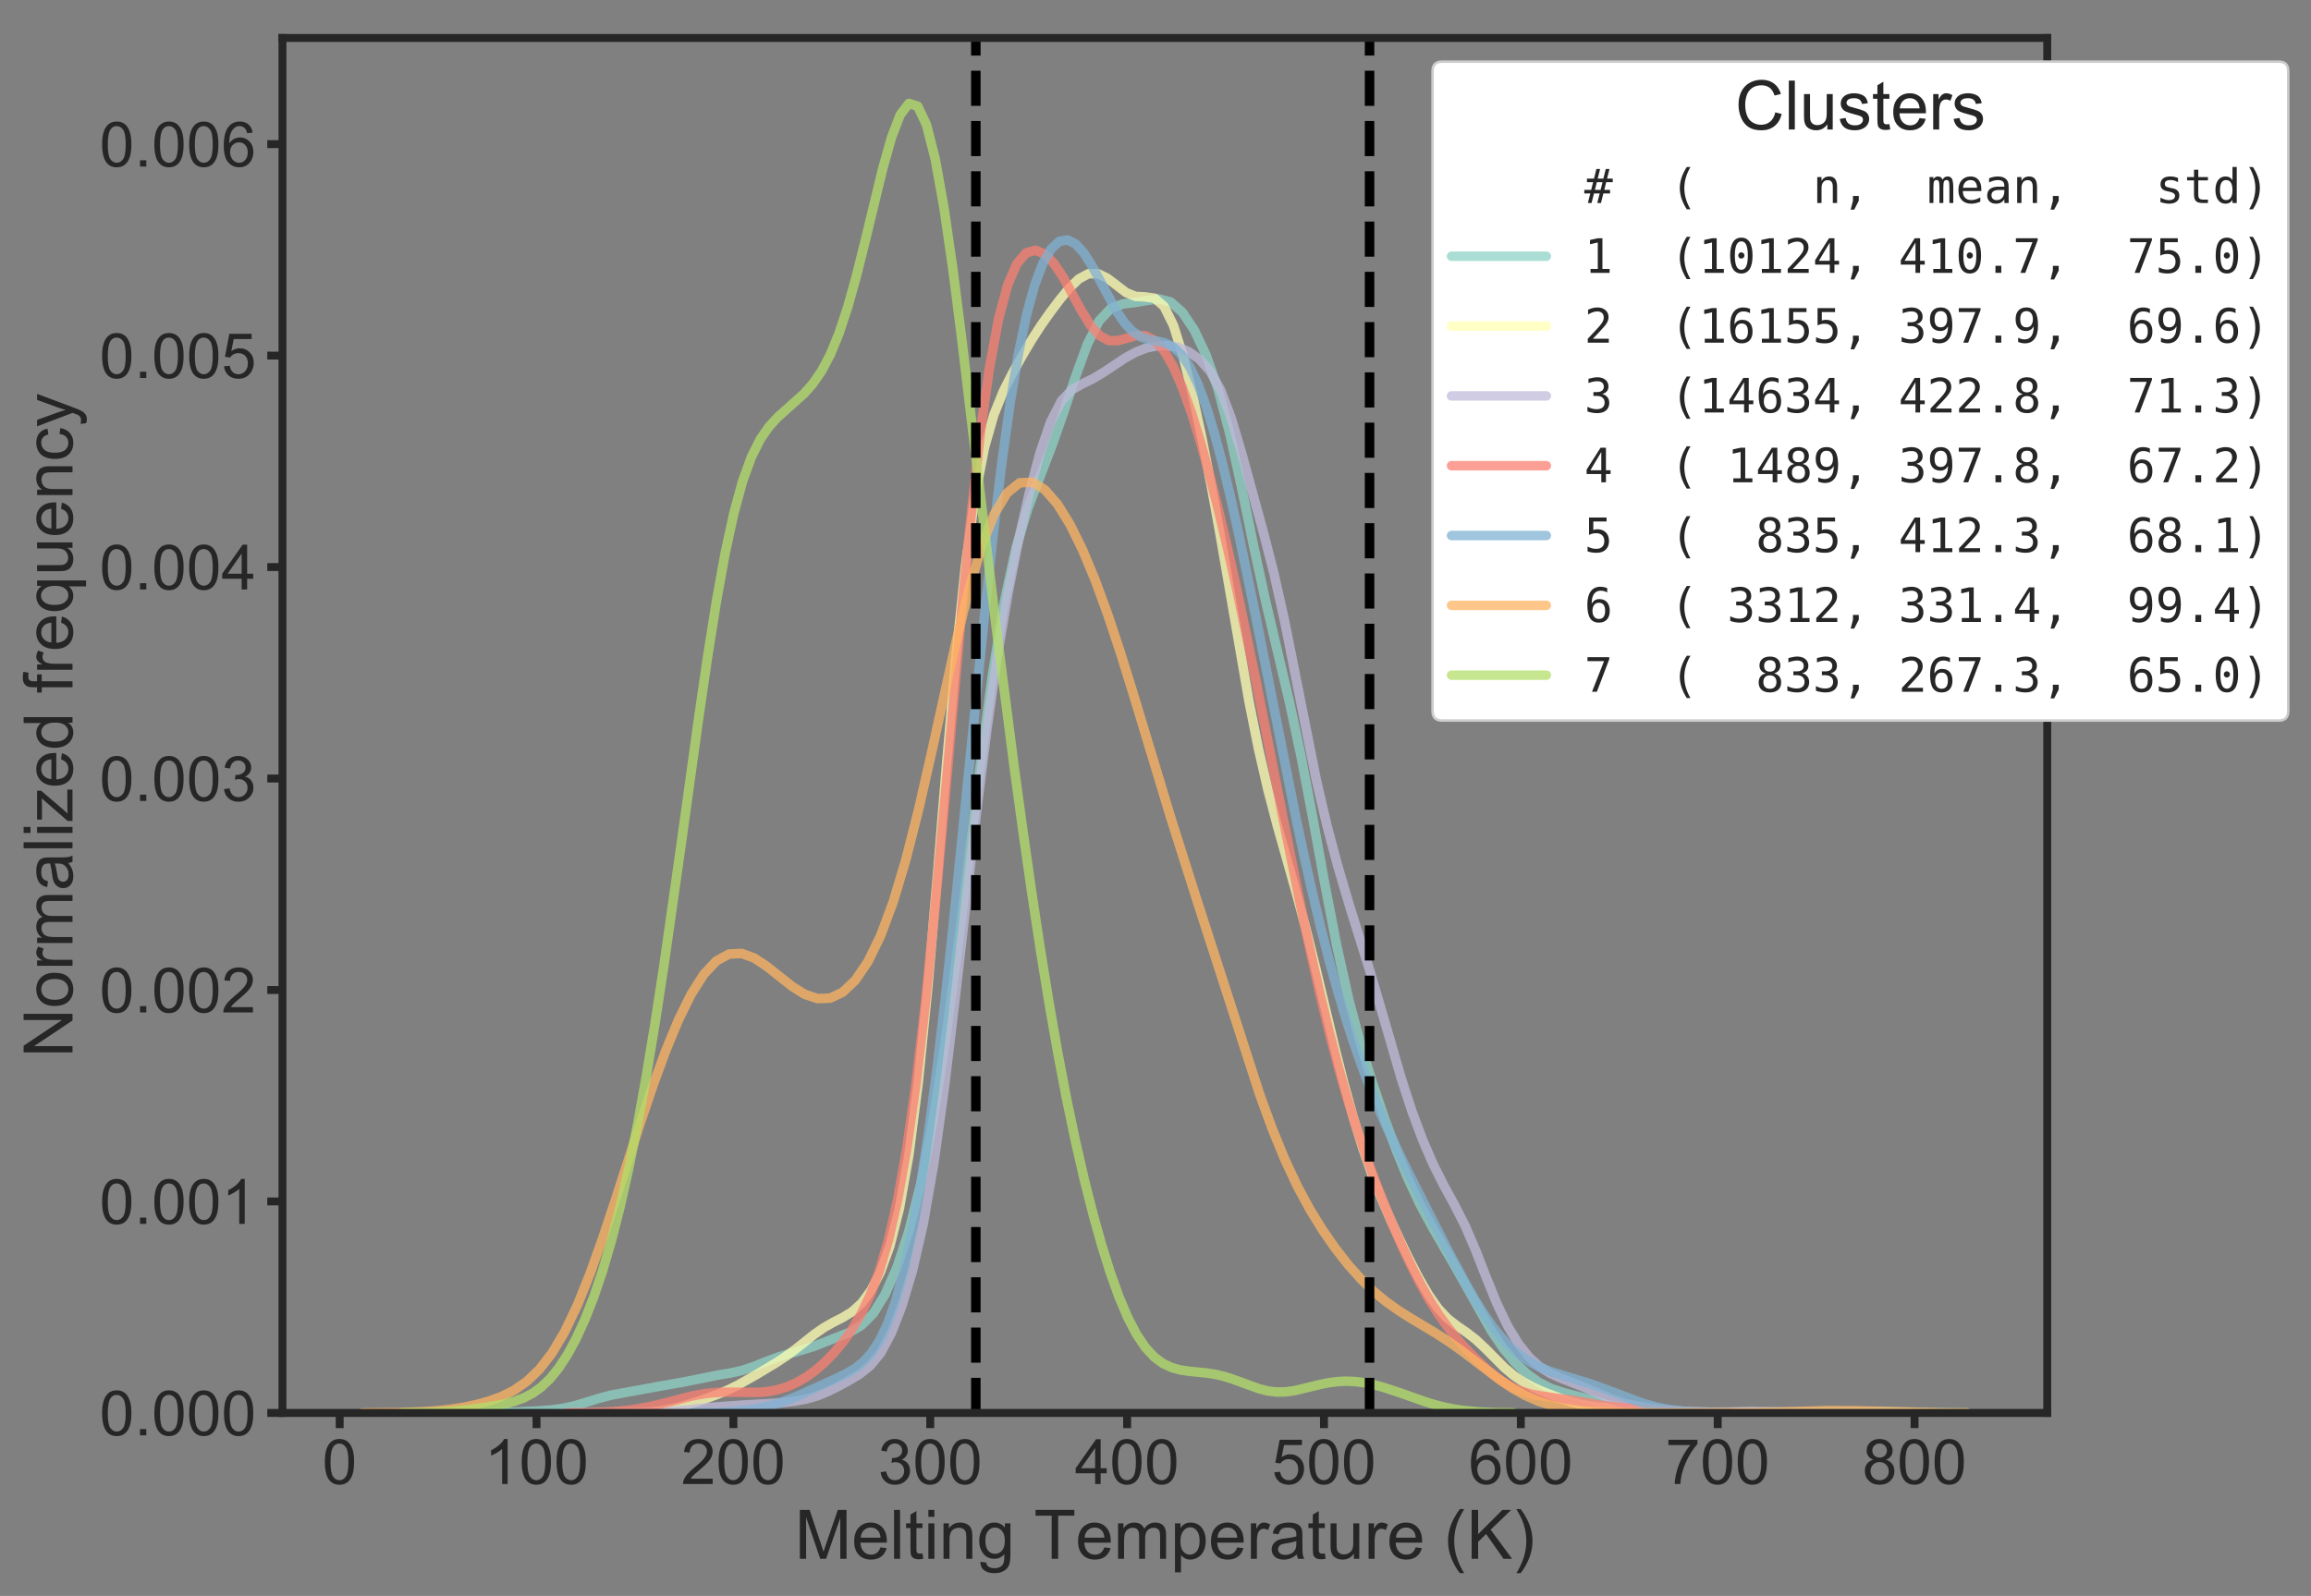 <?xml version="1.0" encoding="utf-8" standalone="no"?>
<!DOCTYPE svg PUBLIC "-//W3C//DTD SVG 1.1//EN"
  "http://www.w3.org/Graphics/SVG/1.1/DTD/svg11.dtd">
<!-- Created with matplotlib (https://matplotlib.org/) -->
<svg height="504.758pt" version="1.1" viewBox="0 0 730.718 504.758" width="730.718pt" xmlns="http://www.w3.org/2000/svg" xmlns:xlink="http://www.w3.org/1999/xlink">
 <rect x="0" y="0" width="730.718" height="504.758" fill="#808080" stroke="none"/>
 <defs>
  <style type="text/css">
*{stroke-linecap:butt;stroke-linejoin:round;}
  </style>
 </defs>
 <g id="figure_1">
  <g id="patch_1">
   <path d="M 0 504.758 
L 730.718 504.758 
L 730.718 0 
L 0 0 
z
" style="fill:none;"/>
  </g>
  <g id="axes_1">
   <g id="patch_2">
    <path d="M 89.314 446.88 
L 647.314 446.88 
L 647.314 12 
L 89.314 12 
z
" style="fill:none;"/>
   </g>
   <g id="matplotlib.axis_1">
    <g id="xtick_1">
     <g id="line2d_1">
      <defs>
       <path d="M 0 0 
L 0 4.8 
" id="ma55164be3b" style="stroke:#262626;stroke-width:2.5;"/>
      </defs>
      <g>
       <use style="fill:#262626;stroke:#262626;stroke-width:2.5;" x="107.402" xlink:href="#ma55164be3b" y="446.88"/>
      </g>
     </g>
     <g id="text_1">
      <!-- 0 -->
      <defs>
       <path d="M 4.156 35.297 
Q 4.156 48 6.766 55.734 
Q 9.375 63.484 14.516 67.672 
Q 19.672 71.875 27.484 71.875 
Q 33.25 71.875 37.594 69.547 
Q 41.938 67.234 44.766 62.859 
Q 47.609 58.5 49.219 52.219 
Q 50.828 45.953 50.828 35.297 
Q 50.828 22.703 48.234 14.969 
Q 45.656 7.234 40.5 3 
Q 35.359 -1.219 27.484 -1.219 
Q 17.141 -1.219 11.234 6.203 
Q 4.156 15.141 4.156 35.297 
z
M 13.188 35.297 
Q 13.188 17.672 17.312 11.828 
Q 21.438 6 27.484 6 
Q 33.547 6 37.672 11.859 
Q 41.797 17.719 41.797 35.297 
Q 41.797 52.984 37.672 58.781 
Q 33.547 64.594 27.391 64.594 
Q 21.344 64.594 17.719 59.469 
Q 13.188 52.938 13.188 35.297 
z
" id="ArialMT-48"/>
      </defs>
      <g style="fill:#262626;" transform="translate(101.896 469.352)scale(0.198 -0.198)">
       <use xlink:href="#ArialMT-48"/>
      </g>
     </g>
    </g>
    <g id="xtick_2">
     <g id="line2d_2">
      <g>
       <use style="fill:#262626;stroke:#262626;stroke-width:2.5;" x="169.647" xlink:href="#ma55164be3b" y="446.88"/>
      </g>
     </g>
     <g id="text_2">
      <!-- 100 -->
      <defs>
       <path d="M 37.25 0 
L 28.469 0 
L 28.469 56 
Q 25.297 52.984 20.141 49.953 
Q 14.984 46.922 10.891 45.406 
L 10.891 53.906 
Q 18.266 57.375 23.781 62.297 
Q 29.297 67.234 31.594 71.875 
L 37.25 71.875 
z
" id="ArialMT-49"/>
      </defs>
      <g style="fill:#262626;" transform="translate(153.132 469.352)scale(0.198 -0.198)">
       <use xlink:href="#ArialMT-49"/>
       <use x="55.615" xlink:href="#ArialMT-48"/>
       <use x="111.23" xlink:href="#ArialMT-48"/>
      </g>
     </g>
    </g>
    <g id="xtick_3">
     <g id="line2d_3">
      <g>
       <use style="fill:#262626;stroke:#262626;stroke-width:2.5;" x="231.893" xlink:href="#ma55164be3b" y="446.88"/>
      </g>
     </g>
     <g id="text_3">
      <!-- 200 -->
      <defs>
       <path d="M 50.344 8.453 
L 50.344 0 
L 3.031 0 
Q 2.938 3.172 4.047 6.109 
Q 5.859 10.938 9.828 15.625 
Q 13.812 20.312 21.344 26.469 
Q 33.016 36.031 37.109 41.625 
Q 41.219 47.219 41.219 52.203 
Q 41.219 57.422 37.469 61 
Q 33.734 64.594 27.734 64.594 
Q 21.391 64.594 17.578 60.781 
Q 13.766 56.984 13.719 50.25 
L 4.688 51.172 
Q 5.609 61.281 11.656 66.578 
Q 17.719 71.875 27.938 71.875 
Q 38.234 71.875 44.234 66.156 
Q 50.25 60.453 50.25 52 
Q 50.25 47.703 48.484 43.547 
Q 46.734 39.406 42.656 34.812 
Q 38.578 30.219 29.109 22.219 
Q 21.188 15.578 18.938 13.203 
Q 16.703 10.844 15.234 8.453 
z
" id="ArialMT-50"/>
      </defs>
      <g style="fill:#262626;" transform="translate(215.377 469.352)scale(0.198 -0.198)">
       <use xlink:href="#ArialMT-50"/>
       <use x="55.615" xlink:href="#ArialMT-48"/>
       <use x="111.23" xlink:href="#ArialMT-48"/>
      </g>
     </g>
    </g>
    <g id="xtick_4">
     <g id="line2d_4">
      <g>
       <use style="fill:#262626;stroke:#262626;stroke-width:2.5;" x="294.139" xlink:href="#ma55164be3b" y="446.88"/>
      </g>
     </g>
     <g id="text_4">
      <!-- 300 -->
      <defs>
       <path d="M 4.203 18.891 
L 12.984 20.062 
Q 14.5 12.594 18.141 9.297 
Q 21.781 6 27 6 
Q 33.203 6 37.469 10.297 
Q 41.75 14.594 41.75 20.953 
Q 41.75 27 37.797 30.922 
Q 33.844 34.859 27.734 34.859 
Q 25.25 34.859 21.531 33.891 
L 22.516 41.609 
Q 23.391 41.5 23.922 41.5 
Q 29.547 41.5 34.031 44.422 
Q 38.531 47.359 38.531 53.469 
Q 38.531 58.297 35.25 61.469 
Q 31.984 64.656 26.812 64.656 
Q 21.688 64.656 18.266 61.422 
Q 14.844 58.203 13.875 51.766 
L 5.078 53.328 
Q 6.688 62.156 12.391 67.016 
Q 18.109 71.875 26.609 71.875 
Q 32.469 71.875 37.391 69.359 
Q 42.328 66.844 44.938 62.5 
Q 47.562 58.156 47.562 53.266 
Q 47.562 48.641 45.062 44.828 
Q 42.578 41.016 37.703 38.766 
Q 44.047 37.312 47.562 32.688 
Q 51.078 28.078 51.078 21.141 
Q 51.078 11.766 44.234 5.25 
Q 37.406 -1.266 26.953 -1.266 
Q 17.531 -1.266 11.297 4.344 
Q 5.078 9.969 4.203 18.891 
z
" id="ArialMT-51"/>
      </defs>
      <g style="fill:#262626;" transform="translate(277.623 469.352)scale(0.198 -0.198)">
       <use xlink:href="#ArialMT-51"/>
       <use x="55.615" xlink:href="#ArialMT-48"/>
       <use x="111.23" xlink:href="#ArialMT-48"/>
      </g>
     </g>
    </g>
    <g id="xtick_5">
     <g id="line2d_5">
      <g>
       <use style="fill:#262626;stroke:#262626;stroke-width:2.5;" x="356.385" xlink:href="#ma55164be3b" y="446.88"/>
      </g>
     </g>
     <g id="text_5">
      <!-- 400 -->
      <defs>
       <path d="M 32.328 0 
L 32.328 17.141 
L 1.266 17.141 
L 1.266 25.203 
L 33.938 71.578 
L 41.109 71.578 
L 41.109 25.203 
L 50.781 25.203 
L 50.781 17.141 
L 41.109 17.141 
L 41.109 0 
z
M 32.328 25.203 
L 32.328 57.469 
L 9.906 25.203 
z
" id="ArialMT-52"/>
      </defs>
      <g style="fill:#262626;" transform="translate(339.869 469.352)scale(0.198 -0.198)">
       <use xlink:href="#ArialMT-52"/>
       <use x="55.615" xlink:href="#ArialMT-48"/>
       <use x="111.23" xlink:href="#ArialMT-48"/>
      </g>
     </g>
    </g>
    <g id="xtick_6">
     <g id="line2d_6">
      <g>
       <use style="fill:#262626;stroke:#262626;stroke-width:2.5;" x="418.631" xlink:href="#ma55164be3b" y="446.88"/>
      </g>
     </g>
     <g id="text_6">
      <!-- 500 -->
      <defs>
       <path d="M 4.156 18.75 
L 13.375 19.531 
Q 14.406 12.797 18.141 9.391 
Q 21.875 6 27.156 6 
Q 33.5 6 37.891 10.781 
Q 42.281 15.578 42.281 23.484 
Q 42.281 31 38.062 35.344 
Q 33.844 39.703 27 39.703 
Q 22.75 39.703 19.328 37.766 
Q 15.922 35.844 13.969 32.766 
L 5.719 33.844 
L 12.641 70.609 
L 48.25 70.609 
L 48.25 62.203 
L 19.672 62.203 
L 15.828 42.969 
Q 22.266 47.469 29.344 47.469 
Q 38.719 47.469 45.156 40.969 
Q 51.609 34.469 51.609 24.266 
Q 51.609 14.547 45.953 7.469 
Q 39.062 -1.219 27.156 -1.219 
Q 17.391 -1.219 11.203 4.25 
Q 5.031 9.719 4.156 18.75 
z
" id="ArialMT-53"/>
      </defs>
      <g style="fill:#262626;" transform="translate(402.115 469.352)scale(0.198 -0.198)">
       <use xlink:href="#ArialMT-53"/>
       <use x="55.615" xlink:href="#ArialMT-48"/>
       <use x="111.23" xlink:href="#ArialMT-48"/>
      </g>
     </g>
    </g>
    <g id="xtick_7">
     <g id="line2d_7">
      <g>
       <use style="fill:#262626;stroke:#262626;stroke-width:2.5;" x="480.877" xlink:href="#ma55164be3b" y="446.88"/>
      </g>
     </g>
     <g id="text_7">
      <!-- 600 -->
      <defs>
       <path d="M 49.75 54.047 
L 41.016 53.375 
Q 39.844 58.547 37.703 60.891 
Q 34.125 64.656 28.906 64.656 
Q 24.703 64.656 21.531 62.312 
Q 17.391 59.281 14.984 53.469 
Q 12.594 47.656 12.5 36.922 
Q 15.672 41.75 20.266 44.094 
Q 24.859 46.438 29.891 46.438 
Q 38.672 46.438 44.844 39.969 
Q 51.031 33.5 51.031 23.25 
Q 51.031 16.5 48.125 10.719 
Q 45.219 4.938 40.141 1.859 
Q 35.062 -1.219 28.609 -1.219 
Q 17.625 -1.219 10.688 6.859 
Q 3.766 14.938 3.766 33.5 
Q 3.766 54.25 11.422 63.672 
Q 18.109 71.875 29.438 71.875 
Q 37.891 71.875 43.281 67.141 
Q 48.688 62.406 49.75 54.047 
z
M 13.875 23.188 
Q 13.875 18.656 15.797 14.5 
Q 17.719 10.359 21.188 8.172 
Q 24.656 6 28.469 6 
Q 34.031 6 38.031 10.484 
Q 42.047 14.984 42.047 22.703 
Q 42.047 30.125 38.078 34.391 
Q 34.125 38.672 28.125 38.672 
Q 22.172 38.672 18.016 34.391 
Q 13.875 30.125 13.875 23.188 
z
" id="ArialMT-54"/>
      </defs>
      <g style="fill:#262626;" transform="translate(464.361 469.352)scale(0.198 -0.198)">
       <use xlink:href="#ArialMT-54"/>
       <use x="55.615" xlink:href="#ArialMT-48"/>
       <use x="111.23" xlink:href="#ArialMT-48"/>
      </g>
     </g>
    </g>
    <g id="xtick_8">
     <g id="line2d_8">
      <g>
       <use style="fill:#262626;stroke:#262626;stroke-width:2.5;" x="543.122" xlink:href="#ma55164be3b" y="446.88"/>
      </g>
     </g>
     <g id="text_8">
      <!-- 700 -->
      <defs>
       <path d="M 4.734 62.203 
L 4.734 70.656 
L 51.078 70.656 
L 51.078 63.812 
Q 44.234 56.547 37.516 44.484 
Q 30.812 32.422 27.156 19.672 
Q 24.516 10.688 23.781 0 
L 14.75 0 
Q 14.891 8.453 18.062 20.406 
Q 21.234 32.375 27.172 43.484 
Q 33.109 54.594 39.797 62.203 
z
" id="ArialMT-55"/>
      </defs>
      <g style="fill:#262626;" transform="translate(526.606 469.352)scale(0.198 -0.198)">
       <use xlink:href="#ArialMT-55"/>
       <use x="55.615" xlink:href="#ArialMT-48"/>
       <use x="111.23" xlink:href="#ArialMT-48"/>
      </g>
     </g>
    </g>
    <g id="xtick_9">
     <g id="line2d_9">
      <g>
       <use style="fill:#262626;stroke:#262626;stroke-width:2.5;" x="605.368" xlink:href="#ma55164be3b" y="446.88"/>
      </g>
     </g>
     <g id="text_9">
      <!-- 800 -->
      <defs>
       <path d="M 17.672 38.812 
Q 12.203 40.828 9.562 44.531 
Q 6.938 48.25 6.938 53.422 
Q 6.938 61.234 12.547 66.547 
Q 18.172 71.875 27.484 71.875 
Q 36.859 71.875 42.578 66.422 
Q 48.297 60.984 48.297 53.172 
Q 48.297 48.188 45.672 44.5 
Q 43.062 40.828 37.75 38.812 
Q 44.344 36.672 47.781 31.875 
Q 51.219 27.094 51.219 20.453 
Q 51.219 11.281 44.719 5.031 
Q 38.234 -1.219 27.641 -1.219 
Q 17.047 -1.219 10.547 5.047 
Q 4.047 11.328 4.047 20.703 
Q 4.047 27.688 7.594 32.391 
Q 11.141 37.109 17.672 38.812 
z
M 15.922 53.719 
Q 15.922 48.641 19.188 45.406 
Q 22.469 42.188 27.688 42.188 
Q 32.766 42.188 36.016 45.375 
Q 39.266 48.578 39.266 53.219 
Q 39.266 58.062 35.906 61.359 
Q 32.562 64.656 27.594 64.656 
Q 22.562 64.656 19.234 61.422 
Q 15.922 58.203 15.922 53.719 
z
M 13.094 20.656 
Q 13.094 16.891 14.875 13.375 
Q 16.656 9.859 20.172 7.922 
Q 23.688 6 27.734 6 
Q 34.031 6 38.125 10.047 
Q 42.234 14.109 42.234 20.359 
Q 42.234 26.703 38.016 30.859 
Q 33.797 35.016 27.438 35.016 
Q 21.234 35.016 17.156 30.906 
Q 13.094 26.812 13.094 20.656 
z
" id="ArialMT-56"/>
      </defs>
      <g style="fill:#262626;" transform="translate(588.852 469.352)scale(0.198 -0.198)">
       <use xlink:href="#ArialMT-56"/>
       <use x="55.615" xlink:href="#ArialMT-48"/>
       <use x="111.23" xlink:href="#ArialMT-48"/>
      </g>
     </g>
    </g>
    <g id="text_10">
     <!-- Melting Temperature (K) -->
     <defs>
      <path d="M 7.422 0 
L 7.422 71.578 
L 21.688 71.578 
L 38.625 20.906 
Q 40.969 13.812 42.047 10.297 
Q 43.266 14.203 45.844 21.781 
L 62.984 71.578 
L 75.734 71.578 
L 75.734 0 
L 66.609 0 
L 66.609 59.906 
L 45.797 0 
L 37.25 0 
L 16.547 60.938 
L 16.547 0 
z
" id="ArialMT-77"/>
      <path d="M 42.094 16.703 
L 51.172 15.578 
Q 49.031 7.625 43.219 3.219 
Q 37.406 -1.172 28.375 -1.172 
Q 17 -1.172 10.328 5.828 
Q 3.656 12.844 3.656 25.484 
Q 3.656 38.578 10.391 45.797 
Q 17.141 53.031 27.875 53.031 
Q 38.281 53.031 44.875 45.953 
Q 51.469 38.875 51.469 26.031 
Q 51.469 25.25 51.422 23.688 
L 12.75 23.688 
Q 13.234 15.141 17.578 10.594 
Q 21.922 6.062 28.422 6.062 
Q 33.25 6.062 36.672 8.594 
Q 40.094 11.141 42.094 16.703 
z
M 13.234 30.906 
L 42.188 30.906 
Q 41.609 37.453 38.875 40.719 
Q 34.672 45.797 27.984 45.797 
Q 21.922 45.797 17.797 41.75 
Q 13.672 37.703 13.234 30.906 
z
" id="ArialMT-101"/>
      <path d="M 6.391 0 
L 6.391 71.578 
L 15.188 71.578 
L 15.188 0 
z
" id="ArialMT-108"/>
      <path d="M 25.781 7.859 
L 27.047 0.094 
Q 23.344 -0.688 20.406 -0.688 
Q 15.625 -0.688 12.984 0.828 
Q 10.359 2.344 9.281 4.812 
Q 8.203 7.281 8.203 15.188 
L 8.203 45.016 
L 1.766 45.016 
L 1.766 51.859 
L 8.203 51.859 
L 8.203 64.703 
L 16.938 69.969 
L 16.938 51.859 
L 25.781 51.859 
L 25.781 45.016 
L 16.938 45.016 
L 16.938 14.703 
Q 16.938 10.938 17.406 9.859 
Q 17.875 8.797 18.922 8.156 
Q 19.969 7.516 21.922 7.516 
Q 23.391 7.516 25.781 7.859 
z
" id="ArialMT-116"/>
      <path d="M 6.641 61.469 
L 6.641 71.578 
L 15.438 71.578 
L 15.438 61.469 
z
M 6.641 0 
L 6.641 51.859 
L 15.438 51.859 
L 15.438 0 
z
" id="ArialMT-105"/>
      <path d="M 6.594 0 
L 6.594 51.859 
L 14.5 51.859 
L 14.5 44.484 
Q 20.219 53.031 31 53.031 
Q 35.688 53.031 39.625 51.344 
Q 43.562 49.656 45.516 46.922 
Q 47.469 44.188 48.25 40.438 
Q 48.734 37.984 48.734 31.891 
L 48.734 0 
L 39.938 0 
L 39.938 31.547 
Q 39.938 36.922 38.906 39.578 
Q 37.891 42.234 35.281 43.812 
Q 32.672 45.406 29.156 45.406 
Q 23.531 45.406 19.453 41.844 
Q 15.375 38.281 15.375 28.328 
L 15.375 0 
z
" id="ArialMT-110"/>
      <path d="M 4.984 -4.297 
L 13.531 -5.562 
Q 14.062 -9.516 16.5 -11.328 
Q 19.781 -13.766 25.438 -13.766 
Q 31.547 -13.766 34.859 -11.328 
Q 38.188 -8.891 39.359 -4.5 
Q 40.047 -1.812 39.984 6.781 
Q 34.234 0 25.641 0 
Q 14.938 0 9.078 7.719 
Q 3.219 15.438 3.219 26.219 
Q 3.219 33.641 5.906 39.906 
Q 8.594 46.188 13.688 49.609 
Q 18.797 53.031 25.688 53.031 
Q 34.859 53.031 40.828 45.609 
L 40.828 51.859 
L 48.922 51.859 
L 48.922 7.031 
Q 48.922 -5.078 46.453 -10.125 
Q 44 -15.188 38.641 -18.109 
Q 33.297 -21.047 25.484 -21.047 
Q 16.219 -21.047 10.5 -16.875 
Q 4.781 -12.703 4.984 -4.297 
z
M 12.25 26.859 
Q 12.25 16.656 16.297 11.969 
Q 20.359 7.281 26.469 7.281 
Q 32.516 7.281 36.609 11.938 
Q 40.719 16.609 40.719 26.562 
Q 40.719 36.078 36.5 40.906 
Q 32.281 45.75 26.312 45.75 
Q 20.453 45.75 16.344 40.984 
Q 12.25 36.234 12.25 26.859 
z
" id="ArialMT-103"/>
      <path id="ArialMT-32"/>
      <path d="M 25.922 0 
L 25.922 63.141 
L 2.344 63.141 
L 2.344 71.578 
L 59.078 71.578 
L 59.078 63.141 
L 35.406 63.141 
L 35.406 0 
z
" id="ArialMT-84"/>
      <path d="M 6.594 0 
L 6.594 51.859 
L 14.453 51.859 
L 14.453 44.578 
Q 16.891 48.391 20.938 50.703 
Q 25 53.031 30.172 53.031 
Q 35.938 53.031 39.625 50.641 
Q 43.312 48.25 44.828 43.953 
Q 50.984 53.031 60.844 53.031 
Q 68.562 53.031 72.703 48.75 
Q 76.859 44.484 76.859 35.594 
L 76.859 0 
L 68.109 0 
L 68.109 32.672 
Q 68.109 37.938 67.25 40.25 
Q 66.406 42.578 64.156 43.984 
Q 61.922 45.406 58.891 45.406 
Q 53.422 45.406 49.797 41.766 
Q 46.188 38.141 46.188 30.125 
L 46.188 0 
L 37.406 0 
L 37.406 33.688 
Q 37.406 39.547 35.25 42.469 
Q 33.109 45.406 28.219 45.406 
Q 24.516 45.406 21.359 43.453 
Q 18.219 41.5 16.797 37.734 
Q 15.375 33.984 15.375 26.906 
L 15.375 0 
z
" id="ArialMT-109"/>
      <path d="M 6.594 -19.875 
L 6.594 51.859 
L 14.594 51.859 
L 14.594 45.125 
Q 17.438 49.078 21 51.047 
Q 24.562 53.031 29.641 53.031 
Q 36.281 53.031 41.359 49.609 
Q 46.438 46.188 49.016 39.953 
Q 51.609 33.734 51.609 26.312 
Q 51.609 18.359 48.75 11.984 
Q 45.906 5.609 40.453 2.219 
Q 35.016 -1.172 29 -1.172 
Q 24.609 -1.172 21.109 0.688 
Q 17.625 2.547 15.375 5.375 
L 15.375 -19.875 
z
M 14.547 25.641 
Q 14.547 15.625 18.594 10.844 
Q 22.656 6.062 28.422 6.062 
Q 34.281 6.062 38.453 11.016 
Q 42.625 15.969 42.625 26.375 
Q 42.625 36.281 38.547 41.203 
Q 34.469 46.141 28.812 46.141 
Q 23.188 46.141 18.859 40.891 
Q 14.547 35.641 14.547 25.641 
z
" id="ArialMT-112"/>
      <path d="M 6.5 0 
L 6.5 51.859 
L 14.406 51.859 
L 14.406 44 
Q 17.438 49.516 20 51.266 
Q 22.562 53.031 25.641 53.031 
Q 30.078 53.031 34.672 50.203 
L 31.641 42.047 
Q 28.422 43.953 25.203 43.953 
Q 22.312 43.953 20.016 42.219 
Q 17.719 40.484 16.75 37.406 
Q 15.281 32.719 15.281 27.156 
L 15.281 0 
z
" id="ArialMT-114"/>
      <path d="M 40.438 6.391 
Q 35.547 2.25 31.031 0.531 
Q 26.516 -1.172 21.344 -1.172 
Q 12.797 -1.172 8.203 3 
Q 3.609 7.172 3.609 13.672 
Q 3.609 17.484 5.344 20.625 
Q 7.078 23.781 9.891 25.688 
Q 12.703 27.594 16.219 28.562 
Q 18.797 29.25 24.031 29.891 
Q 34.672 31.156 39.703 32.906 
Q 39.75 34.719 39.75 35.203 
Q 39.75 40.578 37.25 42.781 
Q 33.891 45.75 27.25 45.75 
Q 21.047 45.75 18.094 43.578 
Q 15.141 41.406 13.719 35.891 
L 5.125 37.062 
Q 6.297 42.578 8.984 45.969 
Q 11.672 49.359 16.75 51.188 
Q 21.828 53.031 28.516 53.031 
Q 35.156 53.031 39.297 51.469 
Q 43.453 49.906 45.406 47.531 
Q 47.359 45.172 48.141 41.547 
Q 48.578 39.312 48.578 33.453 
L 48.578 21.734 
Q 48.578 9.469 49.141 6.219 
Q 49.703 2.984 51.375 0 
L 42.188 0 
Q 40.828 2.734 40.438 6.391 
z
M 39.703 26.031 
Q 34.906 24.078 25.344 22.703 
Q 19.922 21.922 17.672 20.938 
Q 15.438 19.969 14.203 18.094 
Q 12.984 16.219 12.984 13.922 
Q 12.984 10.406 15.641 8.062 
Q 18.312 5.719 23.438 5.719 
Q 28.516 5.719 32.469 7.938 
Q 36.422 10.156 38.281 14.016 
Q 39.703 17 39.703 22.797 
z
" id="ArialMT-97"/>
      <path d="M 40.578 0 
L 40.578 7.625 
Q 34.516 -1.172 24.125 -1.172 
Q 19.531 -1.172 15.547 0.578 
Q 11.578 2.344 9.641 5 
Q 7.719 7.672 6.938 11.531 
Q 6.391 14.109 6.391 19.734 
L 6.391 51.859 
L 15.188 51.859 
L 15.188 23.094 
Q 15.188 16.219 15.719 13.812 
Q 16.547 10.359 19.234 8.375 
Q 21.922 6.391 25.875 6.391 
Q 29.828 6.391 33.297 8.422 
Q 36.766 10.453 38.203 13.938 
Q 39.656 17.438 39.656 24.078 
L 39.656 51.859 
L 48.438 51.859 
L 48.438 0 
z
" id="ArialMT-117"/>
      <path d="M 23.391 -21.047 
Q 16.109 -11.859 11.078 0.438 
Q 6.062 12.75 6.062 25.922 
Q 6.062 37.547 9.812 48.188 
Q 14.203 60.547 23.391 72.797 
L 29.688 72.797 
Q 23.781 62.641 21.875 58.297 
Q 18.891 51.562 17.188 44.234 
Q 15.094 35.109 15.094 25.875 
Q 15.094 2.391 29.688 -21.047 
z
" id="ArialMT-40"/>
      <path d="M 7.328 0 
L 7.328 71.578 
L 16.797 71.578 
L 16.797 36.078 
L 52.344 71.578 
L 65.188 71.578 
L 35.156 42.578 
L 66.5 0 
L 54 0 
L 28.516 36.234 
L 16.797 24.812 
L 16.797 0 
z
" id="ArialMT-75"/>
      <path d="M 12.359 -21.047 
L 6.062 -21.047 
Q 20.656 2.391 20.656 25.875 
Q 20.656 35.062 18.562 44.094 
Q 16.891 51.422 13.922 58.156 
Q 12.016 62.547 6.062 72.797 
L 12.359 72.797 
Q 21.531 60.547 25.922 48.188 
Q 29.688 37.547 29.688 25.922 
Q 29.688 12.75 24.625 0.438 
Q 19.578 -11.859 12.359 -21.047 
z
" id="ArialMT-41"/>
     </defs>
     <g style="fill:#262626;" transform="translate(251.304 493.012)scale(0.216 -0.216)">
      <use xlink:href="#ArialMT-77"/>
      <use x="83.301" xlink:href="#ArialMT-101"/>
      <use x="138.916" xlink:href="#ArialMT-108"/>
      <use x="161.133" xlink:href="#ArialMT-116"/>
      <use x="188.916" xlink:href="#ArialMT-105"/>
      <use x="211.133" xlink:href="#ArialMT-110"/>
      <use x="266.748" xlink:href="#ArialMT-103"/>
      <use x="322.363" xlink:href="#ArialMT-32"/>
      <use x="350.131" xlink:href="#ArialMT-84"/>
      <use x="411.043" xlink:href="#ArialMT-101"/>
      <use x="466.658" xlink:href="#ArialMT-109"/>
      <use x="549.959" xlink:href="#ArialMT-112"/>
      <use x="605.574" xlink:href="#ArialMT-101"/>
      <use x="661.189" xlink:href="#ArialMT-114"/>
      <use x="694.49" xlink:href="#ArialMT-97"/>
      <use x="750.105" xlink:href="#ArialMT-116"/>
      <use x="777.889" xlink:href="#ArialMT-117"/>
      <use x="833.504" xlink:href="#ArialMT-114"/>
      <use x="866.805" xlink:href="#ArialMT-101"/>
      <use x="922.42" xlink:href="#ArialMT-32"/>
      <use x="950.203" xlink:href="#ArialMT-40"/>
      <use x="983.504" xlink:href="#ArialMT-75"/>
      <use x="1050.203" xlink:href="#ArialMT-41"/>
     </g>
    </g>
   </g>
   <g id="matplotlib.axis_2">
    <g id="ytick_1">
     <g id="line2d_10">
      <defs>
       <path d="M 0 0 
L -4.8 0 
" id="m871715f0d5" style="stroke:#262626;stroke-width:2.5;"/>
      </defs>
      <g>
       <use style="fill:#262626;stroke:#262626;stroke-width:2.5;" x="89.314" xlink:href="#m871715f0d5" y="446.88"/>
      </g>
     </g>
     <g id="text_11">
      <!-- 0.000 -->
      <defs>
       <path d="M 9.078 0 
L 9.078 10.016 
L 19.094 10.016 
L 19.094 0 
z
" id="ArialMT-46"/>
      </defs>
      <g style="fill:#262626;" transform="translate(31.47 453.966)scale(0.198 -0.198)">
       <use xlink:href="#ArialMT-48"/>
       <use x="55.615" xlink:href="#ArialMT-46"/>
       <use x="83.398" xlink:href="#ArialMT-48"/>
       <use x="139.014" xlink:href="#ArialMT-48"/>
       <use x="194.629" xlink:href="#ArialMT-48"/>
      </g>
     </g>
    </g>
    <g id="ytick_2">
     <g id="line2d_11">
      <g>
       <use style="fill:#262626;stroke:#262626;stroke-width:2.5;" x="89.314" xlink:href="#m871715f0d5" y="379.998"/>
      </g>
     </g>
     <g id="text_12">
      <!-- 0.001 -->
      <g style="fill:#262626;" transform="translate(31.47 387.084)scale(0.198 -0.198)">
       <use xlink:href="#ArialMT-48"/>
       <use x="55.615" xlink:href="#ArialMT-46"/>
       <use x="83.398" xlink:href="#ArialMT-48"/>
       <use x="139.014" xlink:href="#ArialMT-48"/>
       <use x="194.629" xlink:href="#ArialMT-49"/>
      </g>
     </g>
    </g>
    <g id="ytick_3">
     <g id="line2d_12">
      <g>
       <use style="fill:#262626;stroke:#262626;stroke-width:2.5;" x="89.314" xlink:href="#m871715f0d5" y="313.115"/>
      </g>
     </g>
     <g id="text_13">
      <!-- 0.002 -->
      <g style="fill:#262626;" transform="translate(31.47 320.202)scale(0.198 -0.198)">
       <use xlink:href="#ArialMT-48"/>
       <use x="55.615" xlink:href="#ArialMT-46"/>
       <use x="83.398" xlink:href="#ArialMT-48"/>
       <use x="139.014" xlink:href="#ArialMT-48"/>
       <use x="194.629" xlink:href="#ArialMT-50"/>
      </g>
     </g>
    </g>
    <g id="ytick_4">
     <g id="line2d_13">
      <g>
       <use style="fill:#262626;stroke:#262626;stroke-width:2.5;" x="89.314" xlink:href="#m871715f0d5" y="246.233"/>
      </g>
     </g>
     <g id="text_14">
      <!-- 0.003 -->
      <g style="fill:#262626;" transform="translate(31.47 253.319)scale(0.198 -0.198)">
       <use xlink:href="#ArialMT-48"/>
       <use x="55.615" xlink:href="#ArialMT-46"/>
       <use x="83.398" xlink:href="#ArialMT-48"/>
       <use x="139.014" xlink:href="#ArialMT-48"/>
       <use x="194.629" xlink:href="#ArialMT-51"/>
      </g>
     </g>
    </g>
    <g id="ytick_5">
     <g id="line2d_14">
      <g>
       <use style="fill:#262626;stroke:#262626;stroke-width:2.5;" x="89.314" xlink:href="#m871715f0d5" y="179.351"/>
      </g>
     </g>
     <g id="text_15">
      <!-- 0.004 -->
      <g style="fill:#262626;" transform="translate(31.47 186.437)scale(0.198 -0.198)">
       <use xlink:href="#ArialMT-48"/>
       <use x="55.615" xlink:href="#ArialMT-46"/>
       <use x="83.398" xlink:href="#ArialMT-48"/>
       <use x="139.014" xlink:href="#ArialMT-48"/>
       <use x="194.629" xlink:href="#ArialMT-52"/>
      </g>
     </g>
    </g>
    <g id="ytick_6">
     <g id="line2d_15">
      <g>
       <use style="fill:#262626;stroke:#262626;stroke-width:2.5;" x="89.314" xlink:href="#m871715f0d5" y="112.469"/>
      </g>
     </g>
     <g id="text_16">
      <!-- 0.005 -->
      <g style="fill:#262626;" transform="translate(31.47 119.555)scale(0.198 -0.198)">
       <use xlink:href="#ArialMT-48"/>
       <use x="55.615" xlink:href="#ArialMT-46"/>
       <use x="83.398" xlink:href="#ArialMT-48"/>
       <use x="139.014" xlink:href="#ArialMT-48"/>
       <use x="194.629" xlink:href="#ArialMT-53"/>
      </g>
     </g>
    </g>
    <g id="ytick_7">
     <g id="line2d_16">
      <g>
       <use style="fill:#262626;stroke:#262626;stroke-width:2.5;" x="89.314" xlink:href="#m871715f0d5" y="45.586"/>
      </g>
     </g>
     <g id="text_17">
      <!-- 0.006 -->
      <g style="fill:#262626;" transform="translate(31.47 52.672)scale(0.198 -0.198)">
       <use xlink:href="#ArialMT-48"/>
       <use x="55.615" xlink:href="#ArialMT-46"/>
       <use x="83.398" xlink:href="#ArialMT-48"/>
       <use x="139.014" xlink:href="#ArialMT-48"/>
       <use x="194.629" xlink:href="#ArialMT-54"/>
      </g>
     </g>
    </g>
    <g id="text_18">
     <!-- Normalized frequency -->
     <defs>
      <path d="M 7.625 0 
L 7.625 71.578 
L 17.328 71.578 
L 54.938 15.375 
L 54.938 71.578 
L 64.016 71.578 
L 64.016 0 
L 54.297 0 
L 16.703 56.25 
L 16.703 0 
z
" id="ArialMT-78"/>
      <path d="M 3.328 25.922 
Q 3.328 40.328 11.328 47.266 
Q 18.016 53.031 27.641 53.031 
Q 38.328 53.031 45.109 46.016 
Q 51.906 39.016 51.906 26.656 
Q 51.906 16.656 48.906 10.906 
Q 45.906 5.172 40.156 2 
Q 34.422 -1.172 27.641 -1.172 
Q 16.75 -1.172 10.031 5.812 
Q 3.328 12.797 3.328 25.922 
z
M 12.359 25.922 
Q 12.359 15.969 16.703 11.016 
Q 21.047 6.062 27.641 6.062 
Q 34.188 6.062 38.531 11.031 
Q 42.875 16.016 42.875 26.219 
Q 42.875 35.844 38.5 40.797 
Q 34.125 45.75 27.641 45.75 
Q 21.047 45.75 16.703 40.812 
Q 12.359 35.891 12.359 25.922 
z
" id="ArialMT-111"/>
      <path d="M 1.953 0 
L 1.953 7.125 
L 34.969 45.016 
Q 29.344 44.734 25.047 44.734 
L 3.906 44.734 
L 3.906 51.859 
L 46.297 51.859 
L 46.297 46.047 
L 18.219 13.141 
L 12.797 7.125 
Q 18.703 7.562 23.875 7.562 
L 47.859 7.562 
L 47.859 0 
z
" id="ArialMT-122"/>
      <path d="M 40.234 0 
L 40.234 6.547 
Q 35.297 -1.172 25.734 -1.172 
Q 19.531 -1.172 14.328 2.25 
Q 9.125 5.672 6.266 11.797 
Q 3.422 17.922 3.422 25.875 
Q 3.422 33.641 6 39.969 
Q 8.594 46.297 13.766 49.656 
Q 18.953 53.031 25.344 53.031 
Q 30.031 53.031 33.688 51.047 
Q 37.359 49.078 39.656 45.906 
L 39.656 71.578 
L 48.391 71.578 
L 48.391 0 
z
M 12.453 25.875 
Q 12.453 15.922 16.641 10.984 
Q 20.844 6.062 26.562 6.062 
Q 32.328 6.062 36.344 10.766 
Q 40.375 15.484 40.375 25.141 
Q 40.375 35.797 36.266 40.766 
Q 32.172 45.75 26.172 45.75 
Q 20.312 45.75 16.375 40.969 
Q 12.453 36.188 12.453 25.875 
z
" id="ArialMT-100"/>
      <path d="M 8.688 0 
L 8.688 45.016 
L 0.922 45.016 
L 0.922 51.859 
L 8.688 51.859 
L 8.688 57.375 
Q 8.688 62.594 9.625 65.141 
Q 10.891 68.562 14.078 70.672 
Q 17.281 72.797 23.047 72.797 
Q 26.766 72.797 31.25 71.922 
L 29.938 64.266 
Q 27.203 64.75 24.75 64.75 
Q 20.75 64.75 19.094 63.031 
Q 17.438 61.328 17.438 56.641 
L 17.438 51.859 
L 27.547 51.859 
L 27.547 45.016 
L 17.438 45.016 
L 17.438 0 
z
" id="ArialMT-102"/>
      <path d="M 39.656 -19.875 
L 39.656 5.516 
Q 37.594 2.641 33.906 0.734 
Q 30.219 -1.172 26.078 -1.172 
Q 16.844 -1.172 10.172 6.203 
Q 3.516 13.578 3.516 26.422 
Q 3.516 34.234 6.219 40.422 
Q 8.938 46.625 14.078 49.828 
Q 19.234 53.031 25.391 53.031 
Q 35.016 53.031 40.531 44.922 
L 40.531 51.859 
L 48.438 51.859 
L 48.438 -19.875 
z
M 12.547 26.078 
Q 12.547 16.062 16.75 11.062 
Q 20.953 6.062 26.812 6.062 
Q 32.422 6.062 36.469 10.812 
Q 40.531 15.578 40.531 25.297 
Q 40.531 35.641 36.25 40.859 
Q 31.984 46.094 26.219 46.094 
Q 20.516 46.094 16.531 41.234 
Q 12.547 36.375 12.547 26.078 
z
" id="ArialMT-113"/>
      <path d="M 40.438 19 
L 49.078 17.875 
Q 47.656 8.938 41.812 3.875 
Q 35.984 -1.172 27.484 -1.172 
Q 16.844 -1.172 10.375 5.781 
Q 3.906 12.75 3.906 25.734 
Q 3.906 34.125 6.688 40.422 
Q 9.469 46.734 15.156 49.875 
Q 20.844 53.031 27.547 53.031 
Q 35.984 53.031 41.359 48.75 
Q 46.734 44.484 48.25 36.625 
L 39.703 35.297 
Q 38.484 40.531 35.375 43.156 
Q 32.281 45.797 27.875 45.797 
Q 21.234 45.797 17.078 41.031 
Q 12.938 36.281 12.938 25.984 
Q 12.938 15.531 16.938 10.797 
Q 20.953 6.062 27.391 6.062 
Q 32.562 6.062 36.031 9.234 
Q 39.5 12.406 40.438 19 
z
" id="ArialMT-99"/>
      <path d="M 6.203 -19.969 
L 5.219 -11.719 
Q 8.109 -12.5 10.25 -12.5 
Q 13.188 -12.5 14.938 -11.516 
Q 16.703 -10.547 17.828 -8.797 
Q 18.656 -7.469 20.516 -2.25 
Q 20.75 -1.516 21.297 -0.094 
L 1.609 51.859 
L 11.078 51.859 
L 21.875 21.828 
Q 23.969 16.109 25.641 9.812 
Q 27.156 15.875 29.25 21.625 
L 40.328 51.859 
L 49.125 51.859 
L 29.391 -0.875 
Q 26.219 -9.422 24.469 -12.641 
Q 22.125 -17 19.094 -19.016 
Q 16.062 -21.047 11.859 -21.047 
Q 9.328 -21.047 6.203 -19.969 
z
" id="ArialMT-121"/>
     </defs>
     <g style="fill:#262626;" transform="translate(22.924 334.48)rotate(-90)scale(0.216 -0.216)">
      <use xlink:href="#ArialMT-78"/>
      <use x="72.217" xlink:href="#ArialMT-111"/>
      <use x="127.832" xlink:href="#ArialMT-114"/>
      <use x="161.133" xlink:href="#ArialMT-109"/>
      <use x="244.434" xlink:href="#ArialMT-97"/>
      <use x="300.049" xlink:href="#ArialMT-108"/>
      <use x="322.266" xlink:href="#ArialMT-105"/>
      <use x="344.482" xlink:href="#ArialMT-122"/>
      <use x="394.482" xlink:href="#ArialMT-101"/>
      <use x="450.098" xlink:href="#ArialMT-100"/>
      <use x="505.713" xlink:href="#ArialMT-32"/>
      <use x="533.496" xlink:href="#ArialMT-102"/>
      <use x="561.279" xlink:href="#ArialMT-114"/>
      <use x="594.58" xlink:href="#ArialMT-101"/>
      <use x="650.195" xlink:href="#ArialMT-113"/>
      <use x="705.811" xlink:href="#ArialMT-117"/>
      <use x="761.426" xlink:href="#ArialMT-101"/>
      <use x="817.041" xlink:href="#ArialMT-110"/>
      <use x="872.656" xlink:href="#ArialMT-99"/>
      <use x="922.656" xlink:href="#ArialMT-121"/>
     </g>
    </g>
   </g>
   <g id="line2d_17">
    <path clip-path="url(#pda2839070f)" d="M 144.538 446.877 
L 155.816 446.801 
L 163.334 446.588 
L 170.852 446.219 
L 174.611 445.899 
L 178.371 445.356 
L 182.13 444.494 
L 189.648 442.178 
L 193.407 441.216 
L 208.444 438.453 
L 215.962 437.137 
L 227.239 434.865 
L 230.999 434.246 
L 234.758 433.406 
L 238.517 432.14 
L 242.276 430.616 
L 246.035 429.221 
L 257.313 425.841 
L 268.59 421.401 
L 272.349 419.206 
L 276.108 415.428 
L 279.868 409.38 
L 283.627 400.77 
L 287.386 389.342 
L 291.145 374.398 
L 294.904 355.041 
L 298.663 331.013 
L 302.422 303.088 
L 309.941 242.225 
L 313.7 214.091 
L 317.459 190.824 
L 321.218 173.407 
L 324.977 160.861 
L 332.496 141.261 
L 336.255 130.609 
L 340.014 119.293 
L 343.773 108.975 
L 347.532 101.479 
L 351.291 97.491 
L 355.05 96.128 
L 358.81 95.69 
L 362.569 95.041 
L 366.328 94.528 
L 370.087 95.469 
L 373.846 98.758 
L 377.605 104.383 
L 381.364 112.293 
L 385.124 123.068 
L 388.883 137.321 
L 392.642 154.52 
L 396.401 172.759 
L 400.16 190.051 
L 407.679 221.881 
L 411.438 239.518 
L 415.197 259.31 
L 418.956 279.93 
L 422.715 299.318 
L 426.474 316.132 
L 430.233 330.306 
L 433.993 342.565 
L 437.752 353.649 
L 441.511 363.834 
L 445.27 372.986 
L 449.029 380.967 
L 452.788 387.964 
L 460.307 400.92 
L 471.584 420.954 
L 475.343 426.501 
L 479.102 431.001 
L 482.861 434.554 
L 486.621 437.248 
L 490.38 439.135 
L 494.139 440.39 
L 501.657 442.357 
L 509.176 444.522 
L 512.935 445.295 
L 516.694 445.754 
L 524.212 446.185 
L 535.49 446.534 
L 546.767 446.681 
L 588.118 446.543 
L 595.636 446.484 
L 606.913 446.722 
L 618.191 446.87 
L 621.95 446.877 
L 621.95 446.877 
" style="fill:none;stroke:#8dd3c7;stroke-linecap:round;stroke-opacity:0.75;stroke-width:3;"/>
   </g>
   <g id="line2d_18">
    <path clip-path="url(#pda2839070f)" d="M 194.749 446.875 
L 200.725 446.819 
L 203.713 446.714 
L 206.701 446.496 
L 209.689 446.115 
L 212.677 445.546 
L 215.665 444.801 
L 221.641 442.929 
L 227.617 440.704 
L 230.605 439.409 
L 233.593 437.928 
L 239.569 434.522 
L 245.546 430.917 
L 248.534 428.94 
L 251.522 426.738 
L 257.498 421.994 
L 260.486 419.911 
L 263.474 418.215 
L 266.462 416.696 
L 269.45 414.862 
L 272.438 412.152 
L 275.426 408.093 
L 278.414 402.25 
L 281.402 393.976 
L 284.39 382.172 
L 287.378 365.345 
L 290.366 342.168 
L 293.354 312.404 
L 296.342 277.656 
L 299.33 241.266 
L 302.318 207.211 
L 305.306 178.63 
L 308.294 156.886 
L 311.282 141.557 
L 314.27 131.115 
L 317.258 123.723 
L 320.246 117.826 
L 323.234 112.492 
L 326.222 107.463 
L 329.21 102.832 
L 332.198 98.605 
L 335.186 94.657 
L 338.174 91.049 
L 341.163 88.186 
L 344.151 86.585 
L 347.139 86.551 
L 350.127 87.996 
L 356.103 92.556 
L 359.091 93.743 
L 362.079 93.898 
L 365.067 94.311 
L 368.055 96.891 
L 371.043 102.933 
L 374.031 112.439 
L 377.019 124.549 
L 380.007 138.42 
L 382.995 153.67 
L 385.983 170.181 
L 394.947 221.994 
L 397.935 236.92 
L 400.923 249.875 
L 403.911 261.279 
L 409.887 282.426 
L 412.875 293.576 
L 415.863 305.528 
L 421.839 330.466 
L 424.827 342.31 
L 427.815 353.152 
L 430.803 362.826 
L 433.791 371.376 
L 436.78 379.003 
L 439.768 385.968 
L 442.756 392.48 
L 445.744 398.637 
L 448.732 404.396 
L 451.72 409.552 
L 454.708 413.811 
L 457.696 417.006 
L 460.684 419.34 
L 463.672 421.377 
L 466.66 423.693 
L 469.648 426.496 
L 475.624 432.507 
L 478.612 435.036 
L 481.6 437.07 
L 484.588 438.69 
L 487.576 440.044 
L 493.552 442.353 
L 496.54 443.313 
L 499.528 444.08 
L 502.516 444.634 
L 505.504 445.001 
L 526.42 446.597 
L 538.373 446.789 
L 547.337 446.785 
L 556.301 446.732 
L 574.229 446.877 
L 574.229 446.877 
" style="fill:none;stroke:#ffffb3;stroke-linecap:round;stroke-opacity:0.75;stroke-width:3;"/>
   </g>
   <g id="line2d_19">
    <path clip-path="url(#pda2839070f)" d="M 177.677 446.878 
L 191.116 446.785 
L 201.196 446.715 
L 207.915 446.674 
L 211.275 446.518 
L 217.995 445.849 
L 224.714 445.114 
L 234.794 444.388 
L 244.873 443.836 
L 248.233 443.527 
L 251.593 443.105 
L 254.953 442.483 
L 258.313 441.52 
L 261.672 440.154 
L 265.032 438.482 
L 268.392 436.657 
L 271.752 434.642 
L 275.112 431.989 
L 278.471 427.894 
L 281.831 421.646 
L 285.191 412.992 
L 288.551 401.764 
L 291.911 387.151 
L 295.27 367.954 
L 298.63 343.836 
L 301.99 315.984 
L 308.71 257.402 
L 312.069 230.566 
L 315.429 207.149 
L 318.789 187.327 
L 322.149 170.417 
L 325.509 155.707 
L 328.868 143.155 
L 332.228 133.352 
L 335.588 126.826 
L 338.948 123.256 
L 342.308 121.365 
L 345.667 119.733 
L 349.027 117.7 
L 355.747 113.225 
L 359.107 111.389 
L 362.466 110.075 
L 365.826 109.376 
L 369.186 109.293 
L 372.546 109.876 
L 375.906 111.266 
L 379.265 113.628 
L 382.625 117.389 
L 385.985 123.425 
L 389.345 132.377 
L 392.705 143.676 
L 399.424 168.185 
L 402.784 181.269 
L 406.144 196.226 
L 416.223 246.749 
L 419.583 261.117 
L 422.943 273.731 
L 426.303 285.143 
L 433.022 306.745 
L 436.382 318.08 
L 443.102 341.209 
L 446.462 351.515 
L 449.821 360.515 
L 453.181 368.28 
L 456.541 374.957 
L 459.901 381.087 
L 463.261 387.703 
L 466.62 395.525 
L 469.98 404.136 
L 473.34 412.371 
L 476.7 419.367 
L 480.06 424.932 
L 483.419 429.178 
L 486.779 432.244 
L 490.139 434.352 
L 493.499 435.86 
L 500.218 438.489 
L 510.298 442.786 
L 513.658 443.857 
L 517.017 444.63 
L 520.377 445.188 
L 527.097 446.003 
L 533.816 446.49 
L 540.536 446.659 
L 547.256 446.588 
L 553.975 446.438 
L 560.695 446.525 
L 570.774 446.797 
L 604.372 446.878 
L 604.372 446.878 
" style="fill:none;stroke:#bebada;stroke-linecap:round;stroke-opacity:0.75;stroke-width:3;"/>
   </g>
   <g id="line2d_20">
    <path clip-path="url(#pda2839070f)" d="M 179.352 446.861 
L 188.058 446.753 
L 193.862 446.482 
L 199.667 445.894 
L 205.471 444.884 
L 211.275 443.48 
L 217.079 441.948 
L 219.982 441.284 
L 222.884 440.775 
L 225.786 440.457 
L 228.688 440.329 
L 240.296 440.369 
L 243.199 440.06 
L 246.101 439.471 
L 249.003 438.551 
L 251.905 437.267 
L 254.807 435.592 
L 257.709 433.513 
L 260.611 431.017 
L 263.513 428.08 
L 266.416 424.643 
L 269.318 420.587 
L 272.22 415.704 
L 275.122 409.67 
L 278.024 402.023 
L 280.926 392.168 
L 283.828 379.415 
L 286.73 363.074 
L 289.633 342.619 
L 292.535 317.896 
L 295.437 289.289 
L 298.339 257.812 
L 304.143 192.811 
L 307.045 163.046 
L 309.947 137.267 
L 312.849 116.424 
L 315.752 100.788 
L 318.654 90.016 
L 321.556 83.371 
L 324.458 79.99 
L 327.36 79.137 
L 330.262 80.315 
L 333.164 83.211 
L 336.066 87.52 
L 341.871 98.156 
L 344.773 102.872 
L 347.675 106.166 
L 350.577 107.718 
L 353.479 107.746 
L 359.283 106.124 
L 362.186 106.18 
L 365.088 107.664 
L 367.99 110.856 
L 370.892 115.799 
L 373.794 122.397 
L 376.696 130.49 
L 379.598 139.891 
L 382.5 150.409 
L 385.403 161.868 
L 388.305 174.129 
L 391.207 187.091 
L 397.011 214.79 
L 405.717 258.861 
L 411.522 287.738 
L 414.424 301.402 
L 417.326 314.302 
L 420.228 326.308 
L 423.13 337.365 
L 426.032 347.495 
L 428.934 356.784 
L 431.837 365.35 
L 434.739 373.317 
L 437.641 380.786 
L 440.543 387.824 
L 443.445 394.449 
L 446.347 400.636 
L 449.249 406.327 
L 452.151 411.462 
L 455.053 416.016 
L 457.956 420.027 
L 460.858 423.585 
L 463.76 426.803 
L 466.662 429.768 
L 469.564 432.504 
L 472.466 434.97 
L 475.368 437.089 
L 478.27 438.79 
L 481.173 440.05 
L 484.075 440.909 
L 486.977 441.471 
L 498.585 443.117 
L 507.292 444.605 
L 513.096 445.225 
L 530.509 446.407 
L 536.313 446.686 
L 545.019 446.849 
L 547.921 446.861 
L 547.921 446.861 
" style="fill:none;stroke:#fb8072;stroke-linecap:round;stroke-opacity:0.75;stroke-width:3;"/>
   </g>
   <g id="line2d_21">
    <path clip-path="url(#pda2839070f)" d="M 218.765 446.845 
L 226.508 446.737 
L 231.67 446.49 
L 236.831 445.96 
L 239.412 445.539 
L 241.993 444.992 
L 244.574 444.305 
L 247.155 443.479 
L 252.317 441.455 
L 262.64 436.788 
L 267.802 434.318 
L 270.383 432.776 
L 272.964 430.744 
L 275.545 427.921 
L 278.126 423.955 
L 280.707 418.473 
L 283.288 411.118 
L 285.869 401.582 
L 288.45 389.636 
L 291.03 375.148 
L 293.611 358.093 
L 296.192 338.563 
L 298.773 316.77 
L 301.354 293.057 
L 306.516 241.961 
L 311.678 190.747 
L 314.259 167.13 
L 316.84 145.822 
L 319.42 127.334 
L 322.001 111.919 
L 324.582 99.582 
L 327.163 90.135 
L 329.744 83.295 
L 332.325 78.778 
L 334.906 76.356 
L 337.487 75.858 
L 340.068 77.126 
L 342.649 79.941 
L 345.23 83.968 
L 352.972 98.319 
L 355.553 102.121 
L 358.134 104.865 
L 360.715 106.548 
L 363.296 107.412 
L 365.877 107.887 
L 368.458 108.504 
L 371.039 109.795 
L 373.62 112.211 
L 376.2 116.058 
L 378.781 121.48 
L 381.362 128.472 
L 383.943 136.912 
L 386.524 146.613 
L 389.105 157.36 
L 391.686 168.943 
L 396.848 193.867 
L 409.752 258.603 
L 412.333 270.66 
L 414.914 282.119 
L 417.495 292.916 
L 420.076 303.021 
L 422.657 312.429 
L 425.238 321.153 
L 427.819 329.214 
L 430.4 336.648 
L 432.98 343.508 
L 435.561 349.86 
L 438.142 355.789 
L 443.304 366.746 
L 451.047 382.172 
L 458.79 397.313 
L 463.951 406.915 
L 466.532 411.366 
L 469.113 415.484 
L 471.694 419.207 
L 474.275 422.494 
L 476.856 425.326 
L 479.437 427.707 
L 482.018 429.668 
L 484.599 431.257 
L 487.18 432.538 
L 489.76 433.58 
L 494.922 435.242 
L 502.665 437.582 
L 507.827 439.43 
L 518.15 443.36 
L 520.731 444.181 
L 523.312 444.88 
L 525.893 445.451 
L 528.474 445.895 
L 533.636 446.463 
L 538.798 446.728 
L 546.54 446.845 
L 546.54 446.845 
" style="fill:none;stroke:#80b1d3;stroke-linecap:round;stroke-opacity:0.75;stroke-width:3;"/>
   </g>
   <g id="line2d_22">
    <path clip-path="url(#pda2839070f)" d="M 114.677 446.868 
L 126.66 446.762 
L 134.648 446.45 
L 138.642 446.143 
L 142.636 445.692 
L 146.63 445.069 
L 150.624 444.235 
L 154.619 443.134 
L 158.613 441.663 
L 162.607 439.659 
L 166.601 436.886 
L 170.595 433.058 
L 174.589 427.885 
L 178.583 421.145 
L 182.578 412.756 
L 186.572 402.822 
L 190.566 391.63 
L 194.56 379.597 
L 202.548 354.897 
L 206.542 343.115 
L 210.537 332.228 
L 214.531 322.577 
L 218.525 314.474 
L 222.519 308.189 
L 226.513 303.92 
L 230.507 301.741 
L 234.501 301.543 
L 238.496 303.013 
L 242.49 305.657 
L 250.478 312.003 
L 254.472 314.484 
L 258.466 315.831 
L 262.46 315.687 
L 266.455 313.811 
L 270.449 310.023 
L 274.443 304.141 
L 278.437 295.948 
L 282.431 285.232 
L 286.425 271.911 
L 290.419 256.192 
L 294.413 238.681 
L 302.402 202.499 
L 306.396 186.302 
L 310.39 172.796 
L 314.384 162.616 
L 318.378 155.971 
L 322.372 152.718 
L 326.367 152.498 
L 330.361 154.874 
L 334.355 159.447 
L 338.349 165.904 
L 342.343 174.022 
L 346.337 183.631 
L 350.331 194.563 
L 354.326 206.596 
L 358.32 219.423 
L 370.302 259.007 
L 378.29 284.205 
L 398.261 346.018 
L 402.255 356.964 
L 406.249 366.72 
L 410.244 375.232 
L 414.238 382.621 
L 418.232 389.093 
L 422.226 394.832 
L 426.22 399.94 
L 430.214 404.439 
L 434.208 408.33 
L 438.203 411.645 
L 442.197 414.482 
L 446.191 416.999 
L 454.179 421.804 
L 458.173 424.403 
L 462.167 427.236 
L 474.15 436.35 
L 478.144 439.036 
L 482.138 441.292 
L 486.132 443.063 
L 490.126 444.376 
L 494.12 445.3 
L 498.115 445.923 
L 502.109 446.326 
L 510.097 446.723 
L 522.079 446.866 
L 550.038 446.833 
L 562.021 446.615 
L 577.997 446.143 
L 585.986 446.17 
L 613.945 446.844 
L 621.933 446.87 
L 621.933 446.87 
" style="fill:none;stroke:#fdb462;stroke-linecap:round;stroke-opacity:0.75;stroke-width:3;"/>
   </g>
   <g id="line2d_23">
    <path clip-path="url(#pda2839070f)" d="M 126.874 446.848 
L 135.178 446.735 
L 140.713 446.488 
L 146.249 446.028 
L 151.785 445.354 
L 157.321 444.472 
L 160.089 443.897 
L 162.857 443.147 
L 165.625 442.115 
L 168.393 440.673 
L 171.16 438.687 
L 173.928 436.035 
L 176.696 432.62 
L 179.464 428.374 
L 182.232 423.247 
L 185 417.185 
L 187.768 410.114 
L 190.536 401.928 
L 193.304 392.499 
L 196.072 381.694 
L 198.839 369.406 
L 201.607 355.586 
L 204.375 340.248 
L 207.143 323.48 
L 209.911 305.439 
L 215.447 266.552 
L 220.983 226.605 
L 223.751 207.646 
L 226.518 190.239 
L 229.286 174.97 
L 232.054 162.232 
L 234.822 152.143 
L 237.59 144.529 
L 240.358 138.983 
L 243.126 134.974 
L 245.894 131.96 
L 254.197 124.527 
L 256.965 121.419 
L 259.733 117.429 
L 262.501 112.214 
L 265.269 105.494 
L 268.037 97.138 
L 270.805 87.239 
L 273.573 76.164 
L 279.109 53.327 
L 281.876 43.529 
L 284.644 36.301 
L 287.412 32.709 
L 290.18 33.598 
L 292.948 39.46 
L 295.716 50.327 
L 298.484 65.749 
L 301.252 84.864 
L 304.02 106.559 
L 315.091 199.278 
L 320.627 242.268 
L 323.395 262.514 
L 326.163 281.84 
L 328.931 300.115 
L 331.699 317.197 
L 334.467 332.99 
L 337.234 347.474 
L 340.002 360.703 
L 342.77 372.768 
L 345.538 383.746 
L 348.306 393.671 
L 351.074 402.518 
L 353.842 410.23 
L 356.61 416.745 
L 359.378 422.039 
L 362.146 426.143 
L 364.913 429.154 
L 367.681 431.22 
L 370.449 432.529 
L 373.217 433.286 
L 375.985 433.697 
L 381.521 434.243 
L 384.289 434.675 
L 387.057 435.329 
L 389.825 436.205 
L 398.128 439.244 
L 400.896 439.931 
L 403.664 440.267 
L 406.432 440.226 
L 409.2 439.852 
L 414.736 438.538 
L 417.504 437.854 
L 420.272 437.301 
L 423.039 436.949 
L 425.807 436.833 
L 428.575 436.96 
L 431.343 437.317 
L 434.111 437.877 
L 436.879 438.608 
L 442.415 440.425 
L 450.718 443.355 
L 453.486 444.205 
L 456.254 444.934 
L 459.022 445.527 
L 461.79 445.983 
L 467.326 446.541 
L 472.862 446.775 
L 478.397 446.845 
L 478.397 446.845 
" style="fill:none;stroke:#b3de69;stroke-linecap:round;stroke-opacity:0.75;stroke-width:3;"/>
   </g>
   <g id="line2d_24">
    <path clip-path="url(#pda2839070f)" d="M 308.549 446.88 
L 308.549 12 
" style="fill:none;stroke:#000000;stroke-dasharray:11.1,4.8;stroke-dashoffset:0;stroke-width:3;"/>
   </g>
   <g id="line2d_25">
    <path clip-path="url(#pda2839070f)" d="M 433.041 446.88 
L 433.041 12 
" style="fill:none;stroke:#000000;stroke-dasharray:11.1,4.8;stroke-dashoffset:0;stroke-width:3;"/>
   </g>
   <g id="patch_3">
    <path d="M 89.314 446.88 
L 89.314 12 
" style="fill:none;stroke:#262626;stroke-linecap:square;stroke-linejoin:miter;stroke-width:2.5;"/>
   </g>
   <g id="patch_4">
    <path d="M 647.314 446.88 
L 647.314 12 
" style="fill:none;stroke:#262626;stroke-linecap:square;stroke-linejoin:miter;stroke-width:2.5;"/>
   </g>
   <g id="patch_5">
    <path d="M 89.314 446.88 
L 647.314 446.88 
" style="fill:none;stroke:#262626;stroke-linecap:square;stroke-linejoin:miter;stroke-width:2.5;"/>
   </g>
   <g id="patch_6">
    <path d="M 89.314 12 
L 647.314 12 
" style="fill:none;stroke:#262626;stroke-linecap:square;stroke-linejoin:miter;stroke-width:2.5;"/>
   </g>
   <g id="legend_1">
    <g id="patch_7">
     <path d="M 455.958 227.903 
L 720.52 227.903 
Q 723.518 227.903 723.518 224.905 
L 723.518 22.493 
Q 723.518 19.495 720.52 19.495 
L 455.958 19.495 
Q 452.96 19.495 452.96 22.493 
L 452.96 224.905 
Q 452.96 227.903 455.958 227.903 
z
" style="fill:#ffffff;stroke:#cccccc;stroke-linejoin:miter;stroke-width:0.8;"/>
    </g>
    <g id="text_19">
     <!-- Clusters -->
     <defs>
      <path d="M 58.797 25.094 
L 68.266 22.703 
Q 65.281 11.031 57.547 4.906 
Q 49.812 -1.219 38.625 -1.219 
Q 27.047 -1.219 19.797 3.484 
Q 12.547 8.203 8.766 17.141 
Q 4.984 26.078 4.984 36.328 
Q 4.984 47.516 9.25 55.828 
Q 13.531 64.156 21.406 68.469 
Q 29.297 72.797 38.766 72.797 
Q 49.516 72.797 56.828 67.328 
Q 64.156 61.859 67.047 51.953 
L 57.719 49.75 
Q 55.219 57.562 50.484 61.125 
Q 45.75 64.703 38.578 64.703 
Q 30.328 64.703 24.781 60.734 
Q 19.234 56.781 16.984 50.109 
Q 14.75 43.453 14.75 36.375 
Q 14.75 27.25 17.406 20.438 
Q 20.062 13.625 25.672 10.25 
Q 31.297 6.891 37.844 6.891 
Q 45.797 6.891 51.312 11.469 
Q 56.844 16.062 58.797 25.094 
z
" id="ArialMT-67"/>
      <path d="M 3.078 15.484 
L 11.766 16.844 
Q 12.5 11.625 15.844 8.844 
Q 19.188 6.062 25.203 6.062 
Q 31.25 6.062 34.172 8.516 
Q 37.109 10.984 37.109 14.312 
Q 37.109 17.281 34.516 19 
Q 32.719 20.172 25.531 21.969 
Q 15.875 24.422 12.141 26.203 
Q 8.406 27.984 6.469 31.125 
Q 4.547 34.281 4.547 38.094 
Q 4.547 41.547 6.125 44.5 
Q 7.719 47.469 10.453 49.422 
Q 12.5 50.922 16.031 51.969 
Q 19.578 53.031 23.641 53.031 
Q 29.734 53.031 34.344 51.266 
Q 38.969 49.516 41.156 46.5 
Q 43.359 43.5 44.188 38.484 
L 35.594 37.312 
Q 35.016 41.312 32.203 43.547 
Q 29.391 45.797 24.266 45.797 
Q 18.219 45.797 15.625 43.797 
Q 13.031 41.797 13.031 39.109 
Q 13.031 37.406 14.109 36.031 
Q 15.188 34.625 17.484 33.688 
Q 18.797 33.203 25.25 31.453 
Q 34.578 28.953 38.25 27.359 
Q 41.938 25.781 44.031 22.75 
Q 46.141 19.734 46.141 15.234 
Q 46.141 10.844 43.578 6.953 
Q 41.016 3.078 36.172 0.953 
Q 31.344 -1.172 25.25 -1.172 
Q 15.141 -1.172 9.844 3.031 
Q 4.547 7.234 3.078 15.484 
z
" id="ArialMT-115"/>
     </defs>
     <g style="fill:#262626;" transform="translate(548.632 40.952)scale(0.216 -0.216)">
      <use xlink:href="#ArialMT-67"/>
      <use x="72.217" xlink:href="#ArialMT-108"/>
      <use x="94.434" xlink:href="#ArialMT-117"/>
      <use x="150.049" xlink:href="#ArialMT-115"/>
      <use x="200.049" xlink:href="#ArialMT-116"/>
      <use x="227.832" xlink:href="#ArialMT-101"/>
      <use x="283.447" xlink:href="#ArialMT-114"/>
      <use x="316.748" xlink:href="#ArialMT-115"/>
     </g>
    </g>
    <g id="patch_8">
     <path d="M 458.957 64.21 
L 488.937 64.21 
L 488.937 53.717 
L 458.957 53.717 
z
" style="fill:none;opacity:0;"/>
    </g>
    <g id="text_20">
     <!-- #  (    n,  mean,   std) -->
     <defs>
      <path d="M 33.406 71.781 
L 28.328 51.516 
L 40.281 51.516 
L 45.406 71.781 
L 53.219 71.781 
L 48.094 51.516 
L 60.016 51.516 
L 60.016 44 
L 46.297 44 
L 42.188 27.688 
L 54.391 27.688 
L 54.391 20.219 
L 40.281 20.219 
L 35.203 0 
L 27.391 0 
L 32.516 20.219 
L 20.516 20.219 
L 15.375 0 
L 7.625 0 
L 12.703 20.219 
L 0.094 20.219 
L 0.094 27.688 
L 14.594 27.688 
L 18.703 44 
L 5.719 44 
L 5.719 51.516 
L 20.516 51.516 
L 25.594 71.781 
z
M 38.484 44 
L 26.516 44 
L 22.406 27.688 
L 34.422 27.688 
z
" id="DejaVuSansMono-35"/>
      <path id="DejaVuSansMono-32"/>
      <path d="M 43.219 75.875 
Q 36.719 64.75 33.516 53.688 
Q 30.328 42.625 30.328 31.391 
Q 30.328 20.219 33.516 9.125 
Q 36.719 -1.953 43.219 -13.188 
L 35.406 -13.188 
Q 28.031 -1.562 24.406 9.438 
Q 20.797 20.453 20.797 31.391 
Q 20.797 42.281 24.406 53.312 
Q 28.031 64.359 35.406 75.875 
z
" id="DejaVuSansMono-40"/>
      <path d="M 51.312 33.891 
L 51.312 0 
L 42.281 0 
L 42.281 33.891 
Q 42.281 41.266 39.688 44.719 
Q 37.109 48.188 31.594 48.188 
Q 25.297 48.188 21.891 43.719 
Q 18.5 39.266 18.5 30.906 
L 18.5 0 
L 9.516 0 
L 9.516 54.688 
L 18.5 54.688 
L 18.5 46.484 
Q 20.906 51.172 25 53.578 
Q 29.109 56 34.719 56 
Q 43.062 56 47.188 50.5 
Q 51.312 45.016 51.312 33.891 
z
" id="DejaVuSansMono-110"/>
      <path d="M 24.516 14.797 
L 36.812 14.797 
L 36.812 4.688 
L 27.203 -14.016 
L 19.672 -14.016 
L 24.516 4.688 
z
" id="DejaVuSansMono-44"/>
      <path d="M 33.016 49.125 
Q 34.672 52.641 37.234 54.312 
Q 39.797 56 43.406 56 
Q 50 56 52.703 50.891 
Q 55.422 45.797 55.422 31.688 
L 55.422 0 
L 47.219 0 
L 47.219 31.297 
Q 47.219 42.875 45.922 45.672 
Q 44.625 48.484 41.219 48.484 
Q 37.312 48.484 35.859 45.484 
Q 34.422 42.484 34.422 31.297 
L 34.422 0 
L 26.219 0 
L 26.219 31.297 
Q 26.219 43.016 24.828 45.75 
Q 23.438 48.484 19.828 48.484 
Q 16.266 48.484 14.875 45.484 
Q 13.484 42.484 13.484 31.297 
L 13.484 0 
L 5.328 0 
L 5.328 54.688 
L 13.484 54.688 
L 13.484 50 
Q 15.094 52.938 17.5 54.469 
Q 19.922 56 23 56 
Q 26.703 56 29.172 54.297 
Q 31.641 52.594 33.016 49.125 
z
" id="DejaVuSansMono-109"/>
      <path d="M 54.297 29.594 
L 54.297 25.203 
L 15.375 25.203 
L 15.375 24.906 
Q 15.375 15.969 20.031 11.078 
Q 24.703 6.203 33.203 6.203 
Q 37.5 6.203 42.188 7.562 
Q 46.875 8.938 52.203 11.719 
L 52.203 2.781 
Q 47.078 0.688 42.312 -0.359 
Q 37.547 -1.422 33.109 -1.422 
Q 20.359 -1.422 13.172 6.219 
Q 6 13.875 6 27.297 
Q 6 40.375 13.031 48.188 
Q 20.062 56 31.781 56 
Q 42.234 56 48.266 48.922 
Q 54.297 41.844 54.297 29.594 
z
M 45.312 32.234 
Q 45.125 40.141 41.578 44.266 
Q 38.031 48.391 31.391 48.391 
Q 24.906 48.391 20.703 44.094 
Q 16.5 39.797 15.719 32.172 
z
" id="DejaVuSansMono-101"/>
      <path d="M 34.281 27.484 
L 31.297 27.484 
Q 23.438 27.484 19.453 24.719 
Q 15.484 21.969 15.484 16.5 
Q 15.484 11.578 18.453 8.844 
Q 21.438 6.109 26.703 6.109 
Q 34.125 6.109 38.375 11.25 
Q 42.625 16.406 42.672 25.484 
L 42.672 27.484 
z
M 51.703 31.203 
L 51.703 0 
L 42.672 0 
L 42.672 8.109 
Q 39.797 3.219 35.422 0.891 
Q 31.062 -1.422 24.812 -1.422 
Q 16.453 -1.422 11.469 3.297 
Q 6.5 8.016 6.5 15.922 
Q 6.5 25.047 12.625 29.781 
Q 18.75 34.516 30.609 34.516 
L 42.672 34.516 
L 42.672 35.938 
Q 42.625 42.484 39.344 45.438 
Q 36.078 48.391 28.906 48.391 
Q 24.312 48.391 19.625 47.062 
Q 14.938 45.75 10.5 43.219 
L 10.5 52.203 
Q 15.484 54.109 20.047 55.047 
Q 24.609 56 28.906 56 
Q 35.688 56 40.5 54 
Q 45.312 52 48.297 48 
Q 50.141 45.562 50.922 41.969 
Q 51.703 38.375 51.703 31.203 
z
" id="DejaVuSansMono-97"/>
      <path d="M 47.516 52.781 
L 47.516 44 
Q 43.656 46.234 39.75 47.359 
Q 35.844 48.484 31.781 48.484 
Q 25.688 48.484 22.672 46.5 
Q 19.672 44.531 19.672 40.484 
Q 19.672 36.812 21.922 35 
Q 24.172 33.203 33.109 31.5 
L 36.719 30.812 
Q 43.406 29.547 46.844 25.734 
Q 50.297 21.922 50.297 15.828 
Q 50.297 7.719 44.531 3.141 
Q 38.766 -1.422 28.516 -1.422 
Q 24.469 -1.422 20.016 -0.562 
Q 15.578 0.297 10.406 2 
L 10.406 11.281 
Q 15.438 8.688 20.016 7.391 
Q 24.609 6.109 28.719 6.109 
Q 34.672 6.109 37.938 8.516 
Q 41.219 10.938 41.219 15.281 
Q 41.219 21.531 29.25 23.922 
L 28.859 24.031 
L 25.484 24.703 
Q 17.719 26.219 14.156 29.812 
Q 10.594 33.406 10.594 39.594 
Q 10.594 47.469 15.906 51.734 
Q 21.234 56 31.109 56 
Q 35.5 56 39.547 55.188 
Q 43.609 54.391 47.516 52.781 
z
" id="DejaVuSansMono-115"/>
      <path d="M 29.984 70.219 
L 29.984 54.688 
L 50.391 54.688 
L 50.391 47.703 
L 29.984 47.703 
L 29.984 18.016 
Q 29.984 11.969 32.281 9.562 
Q 34.578 7.172 40.281 7.172 
L 50.391 7.172 
L 50.391 0 
L 39.406 0 
Q 29.297 0 25.141 4.047 
Q 21 8.109 21 18.016 
L 21 47.703 
L 6.391 47.703 
L 6.391 54.688 
L 21 54.688 
L 21 70.219 
z
" id="DejaVuSansMono-116"/>
      <path d="M 41.891 47.703 
L 41.891 75.984 
L 50.875 75.984 
L 50.875 0 
L 41.891 0 
L 41.891 6.891 
Q 39.656 2.828 35.906 0.703 
Q 32.172 -1.422 27.297 -1.422 
Q 17.391 -1.422 11.688 6.266 
Q 6 13.969 6 27.484 
Q 6 40.828 11.719 48.406 
Q 17.438 56 27.297 56 
Q 32.234 56 35.984 53.875 
Q 39.75 51.766 41.891 47.703 
z
M 15.484 27.297 
Q 15.484 16.844 18.797 11.516 
Q 22.125 6.203 28.609 6.203 
Q 35.109 6.203 38.5 11.562 
Q 41.891 16.938 41.891 27.297 
Q 41.891 37.703 38.5 43.047 
Q 35.109 48.391 28.609 48.391 
Q 22.125 48.391 18.797 43.062 
Q 15.484 37.75 15.484 27.297 
z
" id="DejaVuSansMono-100"/>
      <path d="M 17 75.875 
L 24.812 75.875 
Q 32.172 64.359 35.781 53.312 
Q 39.406 42.281 39.406 31.391 
Q 39.406 20.406 35.781 9.375 
Q 32.172 -1.656 24.812 -13.188 
L 17 -13.188 
Q 23.484 -1.859 26.688 9.219 
Q 29.891 20.312 29.891 31.391 
Q 29.891 42.531 26.688 53.609 
Q 23.484 64.703 17 75.875 
z
" id="DejaVuSansMono-41"/>
     </defs>
     <g style="fill:#262626;" transform="translate(500.93 64.21)scale(0.15 -0.15)">
      <use xlink:href="#DejaVuSansMono-35"/>
      <use x="60.205" xlink:href="#DejaVuSansMono-32"/>
      <use x="120.41" xlink:href="#DejaVuSansMono-32"/>
      <use x="180.615" xlink:href="#DejaVuSansMono-40"/>
      <use x="240.82" xlink:href="#DejaVuSansMono-32"/>
      <use x="301.025" xlink:href="#DejaVuSansMono-32"/>
      <use x="361.23" xlink:href="#DejaVuSansMono-32"/>
      <use x="421.436" xlink:href="#DejaVuSansMono-32"/>
      <use x="481.641" xlink:href="#DejaVuSansMono-110"/>
      <use x="541.846" xlink:href="#DejaVuSansMono-44"/>
      <use x="602.051" xlink:href="#DejaVuSansMono-32"/>
      <use x="662.256" xlink:href="#DejaVuSansMono-32"/>
      <use x="722.461" xlink:href="#DejaVuSansMono-109"/>
      <use x="782.666" xlink:href="#DejaVuSansMono-101"/>
      <use x="842.871" xlink:href="#DejaVuSansMono-97"/>
      <use x="903.076" xlink:href="#DejaVuSansMono-110"/>
      <use x="963.281" xlink:href="#DejaVuSansMono-44"/>
      <use x="1023.486" xlink:href="#DejaVuSansMono-32"/>
      <use x="1083.691" xlink:href="#DejaVuSansMono-32"/>
      <use x="1143.896" xlink:href="#DejaVuSansMono-32"/>
      <use x="1204.102" xlink:href="#DejaVuSansMono-115"/>
      <use x="1264.307" xlink:href="#DejaVuSansMono-116"/>
      <use x="1324.512" xlink:href="#DejaVuSansMono-100"/>
      <use x="1384.717" xlink:href="#DejaVuSansMono-41"/>
     </g>
    </g>
    <g id="line2d_26">
     <path d="M 458.957 81.047 
L 488.937 81.047 
" style="fill:none;stroke:#8dd3c7;stroke-linecap:round;stroke-opacity:0.75;stroke-width:3;"/>
    </g>
    <g id="line2d_27"/>
    <g id="text_21">
     <!-- 1  (10124, 410.7,  75.0) -->
     <defs>
      <path d="M 13.188 8.297 
L 28.516 8.297 
L 28.516 64.016 
L 12.016 60.297 
L 12.016 69.281 
L 28.422 72.906 
L 38.281 72.906 
L 38.281 8.297 
L 53.422 8.297 
L 53.422 0 
L 13.188 0 
z
" id="DejaVuSansMono-49"/>
      <path d="M 23.578 36.625 
Q 23.578 39.312 25.453 41.266 
Q 27.344 43.219 29.984 43.219 
Q 32.719 43.219 34.672 41.266 
Q 36.625 39.312 36.625 36.625 
Q 36.625 33.891 34.688 31.984 
Q 32.766 30.078 29.984 30.078 
Q 27.25 30.078 25.406 31.938 
Q 23.578 33.797 23.578 36.625 
z
M 30.078 66.406 
Q 23.188 66.406 19.797 58.984 
Q 16.406 51.562 16.406 36.375 
Q 16.406 21.234 19.797 13.812 
Q 23.188 6.391 30.078 6.391 
Q 37.016 6.391 40.406 13.812 
Q 43.797 21.234 43.797 36.375 
Q 43.797 51.562 40.406 58.984 
Q 37.016 66.406 30.078 66.406 
z
M 30.078 74.219 
Q 41.75 74.219 47.734 64.641 
Q 53.719 55.078 53.719 36.375 
Q 53.719 17.719 47.734 8.141 
Q 41.75 -1.422 30.078 -1.422 
Q 18.406 -1.422 12.453 8.141 
Q 6.5 17.719 6.5 36.375 
Q 6.5 55.078 12.453 64.641 
Q 18.406 74.219 30.078 74.219 
z
" id="DejaVuSansMono-48"/>
      <path d="M 18.219 8.297 
L 51.703 8.297 
L 51.703 0 
L 7.422 0 
L 7.422 8.297 
Q 16.547 17.922 23.375 25.297 
Q 30.219 32.672 32.812 35.688 
Q 37.703 41.656 39.406 45.344 
Q 41.109 49.031 41.109 52.875 
Q 41.109 58.984 37.516 62.453 
Q 33.938 65.922 27.688 65.922 
Q 23.25 65.922 18.359 64.312 
Q 13.484 62.703 8.016 59.422 
L 8.016 69.391 
Q 13.031 71.781 17.891 73 
Q 22.75 74.219 27.484 74.219 
Q 38.188 74.219 44.703 68.531 
Q 51.219 62.844 51.219 53.609 
Q 51.219 48.922 49.047 44.234 
Q 46.875 39.547 42 33.891 
Q 39.266 30.719 34.062 25.094 
Q 28.859 19.484 18.219 8.297 
z
" id="DejaVuSansMono-50"/>
      <path d="M 35.891 63.922 
L 12.891 25.391 
L 35.891 25.391 
z
M 34.281 72.906 
L 45.703 72.906 
L 45.703 25.391 
L 55.422 25.391 
L 55.422 17.391 
L 45.703 17.391 
L 45.703 0 
L 35.891 0 
L 35.891 17.391 
L 4.984 17.391 
L 4.984 26.703 
z
" id="DejaVuSansMono-52"/>
      <path d="M 23.875 14.891 
L 36.188 14.891 
L 36.188 0 
L 23.875 0 
z
" id="DejaVuSansMono-46"/>
      <path d="M 6.781 72.906 
L 52.688 72.906 
L 52.688 68.703 
L 26.609 0 
L 16.312 0 
L 41.703 64.594 
L 6.781 64.594 
z
" id="DejaVuSansMono-55"/>
      <path d="M 10.109 72.906 
L 47.016 72.906 
L 47.016 64.594 
L 19.094 64.594 
L 19.094 46.688 
Q 21.188 47.469 23.312 47.828 
Q 25.438 48.188 27.594 48.188 
Q 38.922 48.188 45.562 41.5 
Q 52.203 34.812 52.203 23.391 
Q 52.203 11.859 45.234 5.219 
Q 38.281 -1.422 26.219 -1.422 
Q 20.406 -1.422 15.594 -0.641 
Q 10.797 0.141 6.984 1.703 
L 6.984 11.719 
Q 11.469 9.281 16.016 8.078 
Q 20.562 6.891 25.297 6.891 
Q 33.453 6.891 37.859 11.188 
Q 42.281 15.484 42.281 23.391 
Q 42.281 31.203 37.719 35.547 
Q 33.156 39.891 25 39.891 
Q 21.047 39.891 17.281 38.984 
Q 13.531 38.094 10.109 36.281 
z
" id="DejaVuSansMono-53"/>
     </defs>
     <g style="fill:#262626;" transform="translate(500.93 86.293)scale(0.15 -0.15)">
      <use xlink:href="#DejaVuSansMono-49"/>
      <use x="60.205" xlink:href="#DejaVuSansMono-32"/>
      <use x="120.41" xlink:href="#DejaVuSansMono-32"/>
      <use x="180.615" xlink:href="#DejaVuSansMono-40"/>
      <use x="240.82" xlink:href="#DejaVuSansMono-49"/>
      <use x="301.025" xlink:href="#DejaVuSansMono-48"/>
      <use x="361.23" xlink:href="#DejaVuSansMono-49"/>
      <use x="421.436" xlink:href="#DejaVuSansMono-50"/>
      <use x="481.641" xlink:href="#DejaVuSansMono-52"/>
      <use x="541.846" xlink:href="#DejaVuSansMono-44"/>
      <use x="602.051" xlink:href="#DejaVuSansMono-32"/>
      <use x="662.256" xlink:href="#DejaVuSansMono-52"/>
      <use x="722.461" xlink:href="#DejaVuSansMono-49"/>
      <use x="782.666" xlink:href="#DejaVuSansMono-48"/>
      <use x="842.871" xlink:href="#DejaVuSansMono-46"/>
      <use x="903.076" xlink:href="#DejaVuSansMono-55"/>
      <use x="963.281" xlink:href="#DejaVuSansMono-44"/>
      <use x="1023.486" xlink:href="#DejaVuSansMono-32"/>
      <use x="1083.691" xlink:href="#DejaVuSansMono-32"/>
      <use x="1143.896" xlink:href="#DejaVuSansMono-55"/>
      <use x="1204.102" xlink:href="#DejaVuSansMono-53"/>
      <use x="1264.307" xlink:href="#DejaVuSansMono-46"/>
      <use x="1324.512" xlink:href="#DejaVuSansMono-48"/>
      <use x="1384.717" xlink:href="#DejaVuSansMono-41"/>
     </g>
    </g>
    <g id="line2d_28">
     <path d="M 458.957 103.129 
L 488.937 103.129 
" style="fill:none;stroke:#ffffb3;stroke-linecap:round;stroke-opacity:0.75;stroke-width:3;"/>
    </g>
    <g id="line2d_29"/>
    <g id="text_22">
     <!-- 2  (16155, 397.9,  69.6) -->
     <defs>
      <path d="M 48.391 71.297 
L 48.391 62.203 
Q 45.312 64.016 41.844 64.969 
Q 38.375 65.922 34.625 65.922 
Q 25.25 65.922 20.406 58.859 
Q 15.578 51.812 15.578 38.094 
Q 17.922 42.969 22.062 45.578 
Q 26.219 48.188 31.594 48.188 
Q 42.141 48.188 47.922 41.719 
Q 53.719 35.25 53.719 23.391 
Q 53.719 11.578 47.75 5.078 
Q 41.797 -1.422 31 -1.422 
Q 18.312 -1.422 12.406 7.688 
Q 6.5 16.797 6.5 36.375 
Q 6.5 54.828 13.594 64.516 
Q 20.703 74.219 34.188 74.219 
Q 37.797 74.219 41.406 73.453 
Q 45.016 72.703 48.391 71.297 
z
M 30.812 40.484 
Q 24.516 40.484 20.891 35.938 
Q 17.281 31.391 17.281 23.391 
Q 17.281 15.375 20.891 10.828 
Q 24.516 6.297 30.812 6.297 
Q 37.359 6.297 40.672 10.609 
Q 44 14.938 44 23.391 
Q 44 31.891 40.672 36.188 
Q 37.359 40.484 30.812 40.484 
z
" id="DejaVuSansMono-54"/>
      <path d="M 37.891 39.016 
Q 45.062 37.109 48.875 32.25 
Q 52.688 27.391 52.688 20.125 
Q 52.688 10.062 45.922 4.312 
Q 39.156 -1.422 27.203 -1.422 
Q 22.172 -1.422 16.938 -0.484 
Q 11.719 0.438 6.688 2.203 
L 6.688 12.016 
Q 11.672 9.422 16.5 8.156 
Q 21.344 6.891 26.125 6.891 
Q 34.234 6.891 38.578 10.547 
Q 42.922 14.203 42.922 21.094 
Q 42.922 27.438 38.578 31.172 
Q 34.234 34.906 26.812 34.906 
L 19.281 34.906 
L 19.281 43.016 
L 26.812 43.016 
Q 33.594 43.016 37.406 45.984 
Q 41.219 48.969 41.219 54.297 
Q 41.219 59.906 37.672 62.906 
Q 34.125 65.922 27.594 65.922 
Q 23.25 65.922 18.609 64.938 
Q 13.969 63.969 8.891 62.016 
L 8.891 71.094 
Q 14.797 72.656 19.406 73.438 
Q 24.031 74.219 27.594 74.219 
Q 38.234 74.219 44.609 68.875 
Q 50.984 63.531 50.984 54.688 
Q 50.984 48.688 47.625 44.672 
Q 44.281 40.672 37.891 39.016 
z
" id="DejaVuSansMono-51"/>
      <path d="M 29.109 32.328 
Q 35.406 32.328 38.984 36.859 
Q 42.578 41.406 42.578 49.422 
Q 42.578 57.422 38.984 61.953 
Q 35.406 66.5 29.109 66.5 
Q 22.562 66.5 19.234 62.172 
Q 15.922 57.859 15.922 49.422 
Q 15.922 40.922 19.219 36.625 
Q 22.516 32.328 29.109 32.328 
z
M 11.531 1.516 
L 11.531 10.594 
Q 14.594 8.797 18.062 7.844 
Q 21.531 6.891 25.297 6.891 
Q 34.672 6.891 39.469 13.938 
Q 44.281 21 44.281 34.719 
Q 42 29.828 37.844 27.219 
Q 33.688 24.609 28.328 24.609 
Q 17.781 24.609 11.984 31.094 
Q 6.203 37.594 6.203 49.516 
Q 6.203 61.281 12.125 67.75 
Q 18.062 74.219 28.906 74.219 
Q 41.609 74.219 47.516 65.078 
Q 53.422 55.953 53.422 36.375 
Q 53.422 17.969 46.312 8.266 
Q 39.203 -1.422 25.688 -1.422 
Q 22.125 -1.422 18.5 -0.656 
Q 14.891 0.094 11.531 1.516 
z
" id="DejaVuSansMono-57"/>
     </defs>
     <g style="fill:#262626;" transform="translate(500.93 108.376)scale(0.15 -0.15)">
      <use xlink:href="#DejaVuSansMono-50"/>
      <use x="60.205" xlink:href="#DejaVuSansMono-32"/>
      <use x="120.41" xlink:href="#DejaVuSansMono-32"/>
      <use x="180.615" xlink:href="#DejaVuSansMono-40"/>
      <use x="240.82" xlink:href="#DejaVuSansMono-49"/>
      <use x="301.025" xlink:href="#DejaVuSansMono-54"/>
      <use x="361.23" xlink:href="#DejaVuSansMono-49"/>
      <use x="421.436" xlink:href="#DejaVuSansMono-53"/>
      <use x="481.641" xlink:href="#DejaVuSansMono-53"/>
      <use x="541.846" xlink:href="#DejaVuSansMono-44"/>
      <use x="602.051" xlink:href="#DejaVuSansMono-32"/>
      <use x="662.256" xlink:href="#DejaVuSansMono-51"/>
      <use x="722.461" xlink:href="#DejaVuSansMono-57"/>
      <use x="782.666" xlink:href="#DejaVuSansMono-55"/>
      <use x="842.871" xlink:href="#DejaVuSansMono-46"/>
      <use x="903.076" xlink:href="#DejaVuSansMono-57"/>
      <use x="963.281" xlink:href="#DejaVuSansMono-44"/>
      <use x="1023.486" xlink:href="#DejaVuSansMono-32"/>
      <use x="1083.691" xlink:href="#DejaVuSansMono-32"/>
      <use x="1143.896" xlink:href="#DejaVuSansMono-54"/>
      <use x="1204.102" xlink:href="#DejaVuSansMono-57"/>
      <use x="1264.307" xlink:href="#DejaVuSansMono-46"/>
      <use x="1324.512" xlink:href="#DejaVuSansMono-54"/>
      <use x="1384.717" xlink:href="#DejaVuSansMono-41"/>
     </g>
    </g>
    <g id="line2d_30">
     <path d="M 458.957 125.212 
L 488.937 125.212 
" style="fill:none;stroke:#bebada;stroke-linecap:round;stroke-opacity:0.75;stroke-width:3;"/>
    </g>
    <g id="line2d_31"/>
    <g id="text_23">
     <!-- 3  (14634, 422.8,  71.3) -->
     <defs>
      <path d="M 30.078 34.625 
Q 23.484 34.625 19.891 30.938 
Q 16.312 27.25 16.312 20.516 
Q 16.312 13.766 19.938 10.031 
Q 23.578 6.297 30.078 6.297 
Q 36.719 6.297 40.297 9.984 
Q 43.891 13.672 43.891 20.516 
Q 43.891 27.203 40.25 30.906 
Q 36.625 34.625 30.078 34.625 
z
M 21.484 38.719 
Q 15.188 40.328 11.641 44.719 
Q 8.109 49.125 8.109 55.328 
Q 8.109 64.016 14.016 69.109 
Q 19.922 74.219 30.078 74.219 
Q 40.281 74.219 46.188 69.109 
Q 52.094 64.016 52.094 55.328 
Q 52.094 49.125 48.547 44.719 
Q 45.016 40.328 38.719 38.719 
Q 46.047 37.109 49.922 32.219 
Q 53.812 27.344 53.812 19.578 
Q 53.812 9.719 47.516 4.141 
Q 41.219 -1.422 30.078 -1.422 
Q 18.953 -1.422 12.672 4.125 
Q 6.391 9.672 6.391 19.484 
Q 6.391 27.297 10.266 32.203 
Q 14.156 37.109 21.484 38.719 
z
M 17.922 54.391 
Q 17.922 48.531 21.047 45.453 
Q 24.172 42.391 30.078 42.391 
Q 36.031 42.391 39.156 45.453 
Q 42.281 48.531 42.281 54.391 
Q 42.281 60.359 39.172 63.484 
Q 36.078 66.609 30.078 66.609 
Q 24.172 66.609 21.047 63.453 
Q 17.922 60.297 17.922 54.391 
z
" id="DejaVuSansMono-56"/>
     </defs>
     <g style="fill:#262626;" transform="translate(500.93 130.459)scale(0.15 -0.15)">
      <use xlink:href="#DejaVuSansMono-51"/>
      <use x="60.205" xlink:href="#DejaVuSansMono-32"/>
      <use x="120.41" xlink:href="#DejaVuSansMono-32"/>
      <use x="180.615" xlink:href="#DejaVuSansMono-40"/>
      <use x="240.82" xlink:href="#DejaVuSansMono-49"/>
      <use x="301.025" xlink:href="#DejaVuSansMono-52"/>
      <use x="361.23" xlink:href="#DejaVuSansMono-54"/>
      <use x="421.436" xlink:href="#DejaVuSansMono-51"/>
      <use x="481.641" xlink:href="#DejaVuSansMono-52"/>
      <use x="541.846" xlink:href="#DejaVuSansMono-44"/>
      <use x="602.051" xlink:href="#DejaVuSansMono-32"/>
      <use x="662.256" xlink:href="#DejaVuSansMono-52"/>
      <use x="722.461" xlink:href="#DejaVuSansMono-50"/>
      <use x="782.666" xlink:href="#DejaVuSansMono-50"/>
      <use x="842.871" xlink:href="#DejaVuSansMono-46"/>
      <use x="903.076" xlink:href="#DejaVuSansMono-56"/>
      <use x="963.281" xlink:href="#DejaVuSansMono-44"/>
      <use x="1023.486" xlink:href="#DejaVuSansMono-32"/>
      <use x="1083.691" xlink:href="#DejaVuSansMono-32"/>
      <use x="1143.896" xlink:href="#DejaVuSansMono-55"/>
      <use x="1204.102" xlink:href="#DejaVuSansMono-49"/>
      <use x="1264.307" xlink:href="#DejaVuSansMono-46"/>
      <use x="1324.512" xlink:href="#DejaVuSansMono-51"/>
      <use x="1384.717" xlink:href="#DejaVuSansMono-41"/>
     </g>
    </g>
    <g id="line2d_32">
     <path d="M 458.957 147.295 
L 488.937 147.295 
" style="fill:none;stroke:#fb8072;stroke-linecap:round;stroke-opacity:0.75;stroke-width:3;"/>
    </g>
    <g id="line2d_33"/>
    <g id="text_24">
     <!-- 4  ( 1489, 397.8,  67.2) -->
     <g style="fill:#262626;" transform="translate(500.93 152.541)scale(0.15 -0.15)">
      <use xlink:href="#DejaVuSansMono-52"/>
      <use x="60.205" xlink:href="#DejaVuSansMono-32"/>
      <use x="120.41" xlink:href="#DejaVuSansMono-32"/>
      <use x="180.615" xlink:href="#DejaVuSansMono-40"/>
      <use x="240.82" xlink:href="#DejaVuSansMono-32"/>
      <use x="301.025" xlink:href="#DejaVuSansMono-49"/>
      <use x="361.23" xlink:href="#DejaVuSansMono-52"/>
      <use x="421.436" xlink:href="#DejaVuSansMono-56"/>
      <use x="481.641" xlink:href="#DejaVuSansMono-57"/>
      <use x="541.846" xlink:href="#DejaVuSansMono-44"/>
      <use x="602.051" xlink:href="#DejaVuSansMono-32"/>
      <use x="662.256" xlink:href="#DejaVuSansMono-51"/>
      <use x="722.461" xlink:href="#DejaVuSansMono-57"/>
      <use x="782.666" xlink:href="#DejaVuSansMono-55"/>
      <use x="842.871" xlink:href="#DejaVuSansMono-46"/>
      <use x="903.076" xlink:href="#DejaVuSansMono-56"/>
      <use x="963.281" xlink:href="#DejaVuSansMono-44"/>
      <use x="1023.486" xlink:href="#DejaVuSansMono-32"/>
      <use x="1083.691" xlink:href="#DejaVuSansMono-32"/>
      <use x="1143.896" xlink:href="#DejaVuSansMono-54"/>
      <use x="1204.102" xlink:href="#DejaVuSansMono-55"/>
      <use x="1264.307" xlink:href="#DejaVuSansMono-46"/>
      <use x="1324.512" xlink:href="#DejaVuSansMono-50"/>
      <use x="1384.717" xlink:href="#DejaVuSansMono-41"/>
     </g>
    </g>
    <g id="line2d_34">
     <path d="M 458.957 169.377 
L 488.937 169.377 
" style="fill:none;stroke:#80b1d3;stroke-linecap:round;stroke-opacity:0.75;stroke-width:3;"/>
    </g>
    <g id="line2d_35"/>
    <g id="text_25">
     <!-- 5  (  835, 412.3,  68.1) -->
     <g style="fill:#262626;" transform="translate(500.93 174.624)scale(0.15 -0.15)">
      <use xlink:href="#DejaVuSansMono-53"/>
      <use x="60.205" xlink:href="#DejaVuSansMono-32"/>
      <use x="120.41" xlink:href="#DejaVuSansMono-32"/>
      <use x="180.615" xlink:href="#DejaVuSansMono-40"/>
      <use x="240.82" xlink:href="#DejaVuSansMono-32"/>
      <use x="301.025" xlink:href="#DejaVuSansMono-32"/>
      <use x="361.23" xlink:href="#DejaVuSansMono-56"/>
      <use x="421.436" xlink:href="#DejaVuSansMono-51"/>
      <use x="481.641" xlink:href="#DejaVuSansMono-53"/>
      <use x="541.846" xlink:href="#DejaVuSansMono-44"/>
      <use x="602.051" xlink:href="#DejaVuSansMono-32"/>
      <use x="662.256" xlink:href="#DejaVuSansMono-52"/>
      <use x="722.461" xlink:href="#DejaVuSansMono-49"/>
      <use x="782.666" xlink:href="#DejaVuSansMono-50"/>
      <use x="842.871" xlink:href="#DejaVuSansMono-46"/>
      <use x="903.076" xlink:href="#DejaVuSansMono-51"/>
      <use x="963.281" xlink:href="#DejaVuSansMono-44"/>
      <use x="1023.486" xlink:href="#DejaVuSansMono-32"/>
      <use x="1083.691" xlink:href="#DejaVuSansMono-32"/>
      <use x="1143.896" xlink:href="#DejaVuSansMono-54"/>
      <use x="1204.102" xlink:href="#DejaVuSansMono-56"/>
      <use x="1264.307" xlink:href="#DejaVuSansMono-46"/>
      <use x="1324.512" xlink:href="#DejaVuSansMono-49"/>
      <use x="1384.717" xlink:href="#DejaVuSansMono-41"/>
     </g>
    </g>
    <g id="line2d_36">
     <path d="M 458.957 191.46 
L 488.937 191.46 
" style="fill:none;stroke:#fdb462;stroke-linecap:round;stroke-opacity:0.75;stroke-width:3;"/>
    </g>
    <g id="line2d_37"/>
    <g id="text_26">
     <!-- 6  ( 3312, 331.4,  99.4) -->
     <g style="fill:#262626;" transform="translate(500.93 196.707)scale(0.15 -0.15)">
      <use xlink:href="#DejaVuSansMono-54"/>
      <use x="60.205" xlink:href="#DejaVuSansMono-32"/>
      <use x="120.41" xlink:href="#DejaVuSansMono-32"/>
      <use x="180.615" xlink:href="#DejaVuSansMono-40"/>
      <use x="240.82" xlink:href="#DejaVuSansMono-32"/>
      <use x="301.025" xlink:href="#DejaVuSansMono-51"/>
      <use x="361.23" xlink:href="#DejaVuSansMono-51"/>
      <use x="421.436" xlink:href="#DejaVuSansMono-49"/>
      <use x="481.641" xlink:href="#DejaVuSansMono-50"/>
      <use x="541.846" xlink:href="#DejaVuSansMono-44"/>
      <use x="602.051" xlink:href="#DejaVuSansMono-32"/>
      <use x="662.256" xlink:href="#DejaVuSansMono-51"/>
      <use x="722.461" xlink:href="#DejaVuSansMono-51"/>
      <use x="782.666" xlink:href="#DejaVuSansMono-49"/>
      <use x="842.871" xlink:href="#DejaVuSansMono-46"/>
      <use x="903.076" xlink:href="#DejaVuSansMono-52"/>
      <use x="963.281" xlink:href="#DejaVuSansMono-44"/>
      <use x="1023.486" xlink:href="#DejaVuSansMono-32"/>
      <use x="1083.691" xlink:href="#DejaVuSansMono-32"/>
      <use x="1143.896" xlink:href="#DejaVuSansMono-57"/>
      <use x="1204.102" xlink:href="#DejaVuSansMono-57"/>
      <use x="1264.307" xlink:href="#DejaVuSansMono-46"/>
      <use x="1324.512" xlink:href="#DejaVuSansMono-52"/>
      <use x="1384.717" xlink:href="#DejaVuSansMono-41"/>
     </g>
    </g>
    <g id="line2d_38">
     <path d="M 458.957 213.543 
L 488.937 213.543 
" style="fill:none;stroke:#b3de69;stroke-linecap:round;stroke-opacity:0.75;stroke-width:3;"/>
    </g>
    <g id="line2d_39"/>
    <g id="text_27">
     <!-- 7  (  833, 267.3,  65.0) -->
     <g style="fill:#262626;" transform="translate(500.93 218.79)scale(0.15 -0.15)">
      <use xlink:href="#DejaVuSansMono-55"/>
      <use x="60.205" xlink:href="#DejaVuSansMono-32"/>
      <use x="120.41" xlink:href="#DejaVuSansMono-32"/>
      <use x="180.615" xlink:href="#DejaVuSansMono-40"/>
      <use x="240.82" xlink:href="#DejaVuSansMono-32"/>
      <use x="301.025" xlink:href="#DejaVuSansMono-32"/>
      <use x="361.23" xlink:href="#DejaVuSansMono-56"/>
      <use x="421.436" xlink:href="#DejaVuSansMono-51"/>
      <use x="481.641" xlink:href="#DejaVuSansMono-51"/>
      <use x="541.846" xlink:href="#DejaVuSansMono-44"/>
      <use x="602.051" xlink:href="#DejaVuSansMono-32"/>
      <use x="662.256" xlink:href="#DejaVuSansMono-50"/>
      <use x="722.461" xlink:href="#DejaVuSansMono-54"/>
      <use x="782.666" xlink:href="#DejaVuSansMono-55"/>
      <use x="842.871" xlink:href="#DejaVuSansMono-46"/>
      <use x="903.076" xlink:href="#DejaVuSansMono-51"/>
      <use x="963.281" xlink:href="#DejaVuSansMono-44"/>
      <use x="1023.486" xlink:href="#DejaVuSansMono-32"/>
      <use x="1083.691" xlink:href="#DejaVuSansMono-32"/>
      <use x="1143.896" xlink:href="#DejaVuSansMono-54"/>
      <use x="1204.102" xlink:href="#DejaVuSansMono-53"/>
      <use x="1264.307" xlink:href="#DejaVuSansMono-46"/>
      <use x="1324.512" xlink:href="#DejaVuSansMono-48"/>
      <use x="1384.717" xlink:href="#DejaVuSansMono-41"/>
     </g>
    </g>
   </g>
  </g>
 </g>
 <defs>
  <clipPath id="pda2839070f">
   <rect height="434.88" width="558" x="89.314" y="12"/>
  </clipPath>
 </defs>
</svg>
